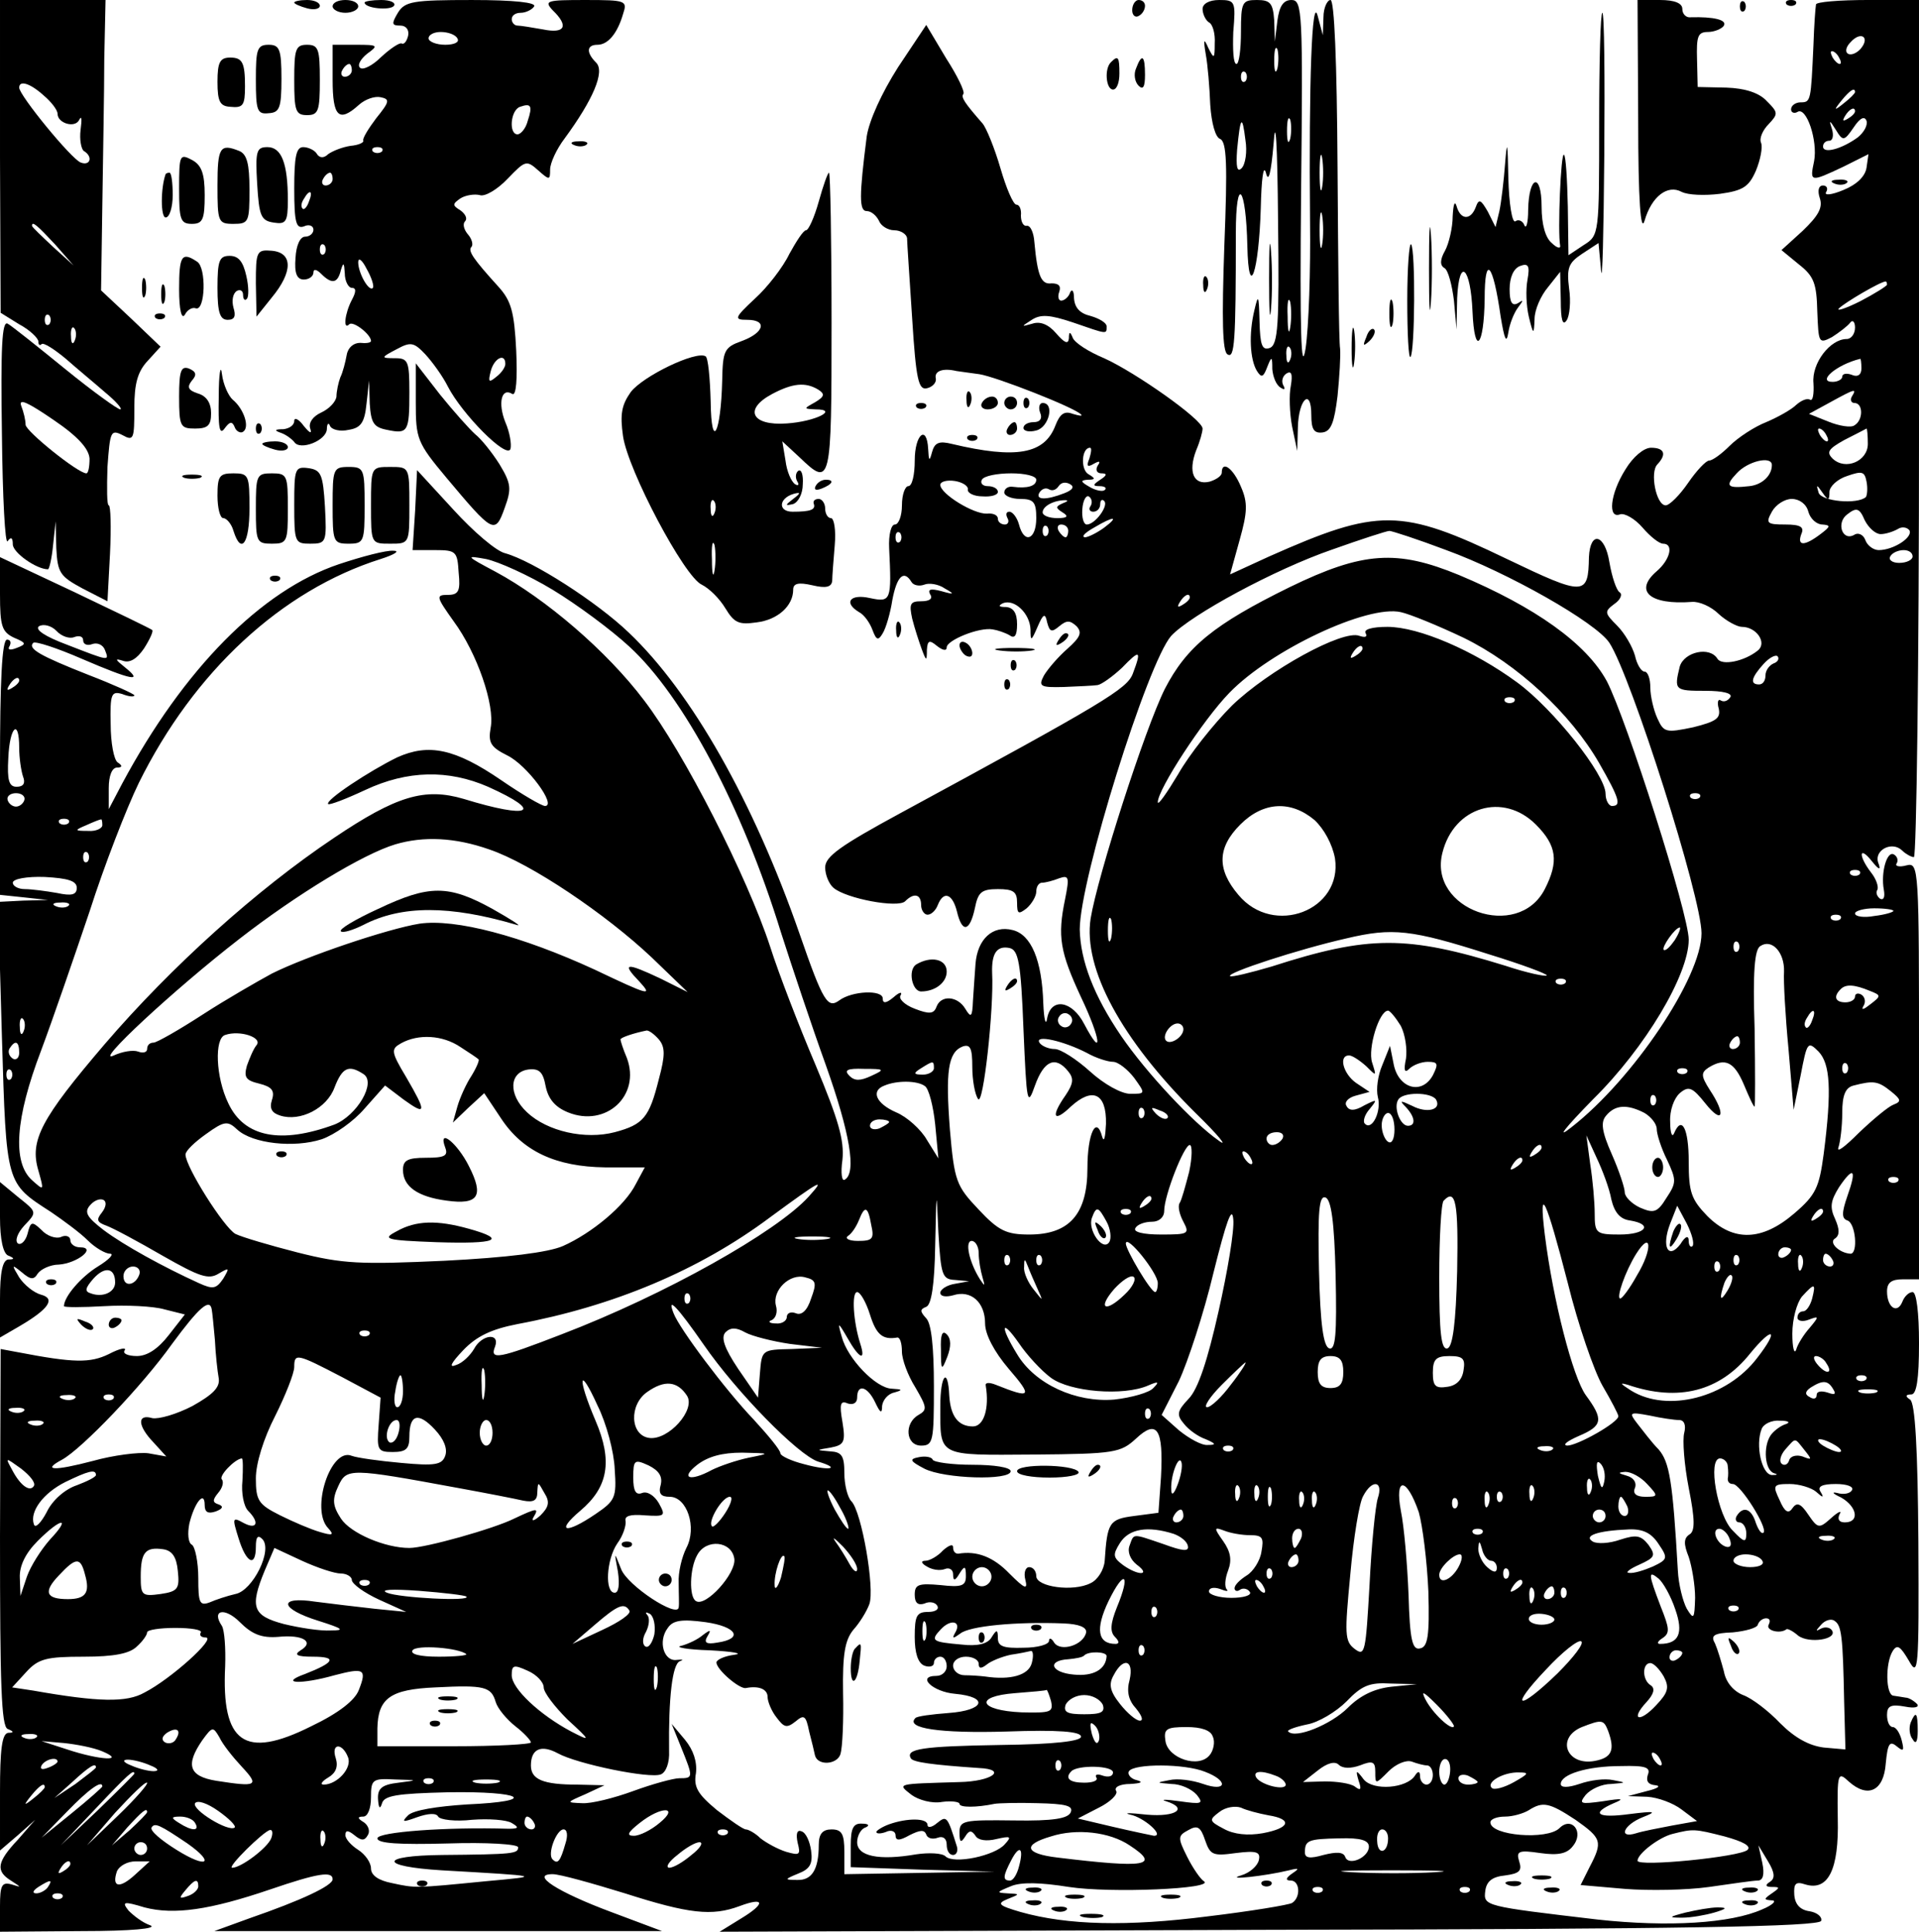 <?xml version="1.0" standalone="no"?>
<!DOCTYPE svg PUBLIC "-//W3C//DTD SVG 20010904//EN"
 "http://www.w3.org/TR/2001/REC-SVG-20010904/DTD/svg10.dtd">
<svg version="1.0" xmlns="http://www.w3.org/2000/svg"
 width="300pt" height="302pt" viewBox="0 0 300 302"
 preserveAspectRatio="xMidYMid meet">
<g transform="translate(0,302) scale(0.1,-0.1)"
fill="#000000" stroke="none">
<path d="M0 2775 l1 -244 29 -18 c17 -9 30 -22 30 -27 0 -5 2 -7 5 -4 3 3 20
-8 38 -23 17 -15 46 -39 62 -53 17 -14 27 -26 23 -26 -4 0 -43 28 -86 63 -43
35 -83 67 -90 71 -9 5 -11 -37 -9 -173 1 -98 5 -174 9 -167 5 7 8 6 8 -5 0
-13 37 -39 55 -39 2 0 6 17 8 38 l4 37 1 -42 c2 -39 6 -44 41 -63 l39 -20 4
75 c2 41 1 75 -2 75 -3 0 -3 27 -2 60 4 55 5 59 23 50 18 -10 19 -7 19 42 0
38 5 57 21 74 l20 22 -46 44 -47 44 2 135 c1 73 3 176 3 227 l2 92 -82 0 -83
0 0 -245z m68 96 c12 -10 22 -23 22 -29 0 -15 28 -23 34 -9 4 7 4 0 2 -16 -2
-15 1 -30 5 -33 15 -9 10 -24 -5 -18 -15 6 -96 105 -96 117 0 12 17 7 38 -12z
m18 -233 l29 -33 -32 29 c-18 17 -33 31 -33 33 0 8 8 1 36 -29z m-9 -125 c-4
-3 -7 0 -7 7 0 7 3 10 7 7 3 -4 3 -10 0 -14z m40 -25 c-3 -8 -6 -5 -6 6 -1 11
2 17 5 13 3 -3 4 -12 1 -19z m23 -185 c0 -13 -2 -23 -5 -23 -13 0 -95 66 -95
76 0 7 -3 20 -7 30 -4 12 12 4 50 -22 40 -27 56 -46 57 -61z"/>
<path d="M460 3016 c0 -2 9 -6 20 -9 11 -3 20 -1 20 4 0 5 -9 9 -20 9 -11 0
-20 -2 -20 -4z"/>
<path d="M520 3010 c0 -5 9 -10 20 -10 11 0 20 5 20 10 0 6 -9 10 -20 10 -11
0 -20 -4 -20 -10z"/>
<path d="M570 3016 c0 -9 40 -13 46 -5 3 5 -6 9 -20 9 -14 0 -26 -2 -26 -4z"/>
<path d="M622 3000 c-10 -17 -10 -20 4 -20 9 0 14 -7 12 -16 -2 -8 -6 -14 -10
-12 -3 2 -18 -8 -32 -21 -14 -14 -29 -21 -33 -17 -5 4 1 14 11 22 18 13 17 14
-17 14 l-37 0 0 -55 c0 -58 10 -67 41 -39 10 9 25 14 34 12 15 -3 14 -7 -7
-33 -12 -16 -22 -32 -20 -35 1 -3 -8 -7 -20 -8 -13 -2 -28 -8 -35 -13 -7 -7
-14 -6 -18 1 -3 5 -13 10 -21 10 -11 0 -14 -15 -14 -65 0 -53 3 -63 15 -59 8
4 15 1 15 -5 0 -6 -6 -11 -13 -11 -8 0 -14 -14 -15 -33 -2 -24 2 -34 13 -34 8
0 15 5 15 11 0 6 5 5 12 -2 17 -17 26 -15 31 6 4 13 5 11 6 -5 0 -13 6 -23 11
-23 7 0 7 -6 0 -19 -11 -21 -14 -48 -4 -38 6 6 34 -16 34 -26 0 -3 -8 -4 -17
-3 -10 0 -19 -7 -21 -19 -2 -11 -6 -27 -10 -35 -3 -8 -6 -22 -6 -30 -1 -8 -11
-19 -24 -25 -13 -6 -20 -16 -17 -25 3 -9 -1 -7 -10 4 -8 11 -15 14 -15 8 0 -7
-8 -12 -17 -13 -14 0 -15 -2 -3 -6 8 -3 17 -10 20 -14 9 -14 50 2 51 20 0 9 3
11 5 5 3 -6 16 -9 29 -6 19 3 25 11 28 41 l4 36 1 -36 c2 -30 6 -37 27 -41 33
-7 35 -3 35 59 0 48 -2 53 -22 53 -23 0 -23 1 2 14 22 12 27 11 45 -8 11 -12
27 -34 35 -50 22 -43 92 -114 98 -98 2 7 -1 26 -8 42 -12 30 -6 55 11 44 6 -3
8 23 6 68 -3 61 -8 78 -28 100 -39 43 -48 56 -42 62 3 3 1 12 -5 19 -7 8 -9
17 -5 21 4 4 1 11 -7 17 -13 8 -13 10 0 19 8 5 22 7 30 5 8 -3 28 9 44 26 27
28 29 29 47 13 18 -16 19 -16 19 1 0 10 10 32 23 49 44 60 63 104 49 118 -16
16 -15 28 2 28 16 0 31 17 40 48 7 21 5 22 -59 22 -60 0 -65 -1 -51 -16 26
-25 19 -37 -15 -30 -17 3 -35 6 -40 6 -5 0 -9 5 -9 10 0 6 6 10 14 10 8 0 18
5 21 10 4 6 -31 10 -97 10 -92 0 -105 -2 -116 -20z m93 -40 c4 -6 -5 -10 -19
-10 -14 0 -26 5 -26 10 0 6 9 10 19 10 11 0 23 -4 26 -10z m-165 -50 c0 -5 -5
-10 -11 -10 -5 0 -7 5 -4 10 3 6 8 10 11 10 2 0 4 -4 4 -10z m275 -79 c-3 -12
-11 -21 -16 -21 -14 0 -11 38 4 43 17 6 20 2 12 -22z m-228 -48 c-4 -3 -10 -3
-14 0 -3 4 0 7 7 7 7 0 10 -3 7 -7z m-77 -43 c0 -5 -5 -10 -11 -10 -5 0 -7 5
-4 10 3 6 8 10 11 10 2 0 4 -4 4 -10z m-37 -35 c-3 -9 -8 -14 -10 -11 -3 3 -2
9 2 15 9 16 15 13 8 -4z m24 -82 c-4 -3 -7 0 -7 7 0 7 3 10 7 7 3 -4 3 -10 0
-14z m76 -53 c-6 -7 -23 23 -23 40 0 8 6 4 13 -10 8 -14 12 -27 10 -30z m207
-119 c0 -5 -6 -14 -14 -20 -12 -10 -13 -8 -9 8 5 21 23 30 23 12z"/>
<path d="M1770 3004 c0 -8 5 -12 10 -9 6 3 10 10 10 16 0 5 -4 9 -10 9 -5 0
-10 -7 -10 -16z"/>
<path d="M1880 3006 c0 -8 5 -18 10 -21 6 -3 10 -18 9 -33 0 -24 -1 -25 -10
-7 -7 16 -8 14 -4 -10 3 -16 6 -52 7 -79 2 -29 8 -50 15 -53 11 -4 12 -40 7
-168 -4 -114 -3 -165 5 -169 11 -7 13 18 13 189 0 93 16 75 18 -20 2 -87 18
-41 21 60 1 44 4 69 8 55 4 -17 8 -1 12 45 3 46 6 3 7 -121 2 -162 0 -193 -13
-198 -12 -4 -15 4 -16 42 -1 41 -2 43 -8 17 -9 -37 -7 -77 4 -95 7 -11 10 -10
16 6 7 18 8 17 8 -3 1 -12 6 -25 13 -29 6 -4 8 -3 4 4 -3 6 -1 14 5 18 8 5 10
-1 7 -19 -3 -14 -2 -43 2 -64 l8 -38 1 37 c1 44 21 63 21 19 0 -22 4 -29 18
-27 13 2 18 16 23 57 3 30 5 63 4 74 -2 11 -3 138 -4 283 -1 167 -5 262 -11
262 -5 0 -11 -12 -11 -27 l-1 -28 -8 30 c-9 35 -14 -103 -12 -320 1 -77 -2
-167 -7 -200 -7 -43 -9 28 -7 243 3 284 2 302 -15 302 -13 0 -19 -10 -22 -32
l-4 -33 -1 33 c-2 27 -6 32 -27 32 -23 0 -25 -3 -25 -50 0 -27 -3 -50 -7 -50
-5 0 -6 22 -5 50 4 48 3 50 -22 50 -16 0 -26 -6 -26 -14z m117 -93 c-3 -10 -5
-4 -5 12 0 17 2 24 5 18 2 -7 2 -21 0 -30z m-50 -20 c-4 -3 -7 0 -7 7 0 7 3
10 7 7 3 -4 3 -10 0 -14z m70 -90 c-3 -10 -5 -4 -5 12 0 17 2 24 5 18 2 -7 2
-21 0 -30z m-76 -46 c-7 -7 -9 2 -7 29 5 52 8 56 13 15 3 -18 0 -38 -6 -44z
m126 -29 c-2 -13 -4 -3 -4 22 0 25 2 35 4 23 2 -13 2 -33 0 -45z m0 -90 c-2
-13 -4 -3 -4 22 0 25 2 35 4 23 2 -13 2 -33 0 -45z m-50 -130 c-2 -13 -4 -5
-4 17 -1 22 1 32 4 23 2 -10 2 -28 0 -40z m0 -50 c-3 -8 -6 -5 -6 6 -1 11 2
17 5 13 3 -3 4 -12 1 -19z"/>
<path d="M2561 2833 c0 -128 4 -178 10 -158 11 38 36 57 58 45 10 -5 36 -6 60
-3 36 5 45 11 56 36 7 17 11 37 8 44 -3 7 3 20 12 29 15 16 15 18 -3 36 -12
13 -34 20 -63 21 l-45 1 -1 43 c-1 36 1 43 17 43 10 0 22 5 25 10 5 9 -16 14
-52 13 -7 -1 -13 5 -13 13 0 9 -12 14 -35 14 l-35 0 1 -187z"/>
<path d="M2720 3010 c0 -7 3 -10 7 -7 3 4 3 10 0 14 -4 3 -7 0 -7 -7z"/>
<path d="M2793 3013 c4 -3 10 -3 14 0 3 4 0 7 -7 7 -7 0 -10 -3 -7 -7z"/>
<path d="M2839 3013 c-1 -5 -3 -33 -4 -63 -4 -88 -4 -90 -20 -90 -8 0 -15 -5
-15 -11 0 -5 5 -7 10 -4 14 9 32 -45 26 -77 -7 -33 -6 -33 45 -9 l40 20 -3
-21 c-2 -14 -16 -27 -36 -35 -19 -8 -31 -9 -27 -3 3 5 1 10 -5 10 -7 0 -9 -8
-5 -20 5 -15 -3 -28 -27 -51 l-33 -30 28 -23 c23 -18 27 -30 28 -73 2 -49 2
-51 23 -40 11 7 24 17 28 22 4 6 8 2 8 -7 0 -10 -6 -18 -13 -18 -26 0 -55 -38
-52 -69 1 -17 -1 -28 -5 -26 -5 3 -14 -1 -22 -8 -7 -7 -28 -19 -47 -27 -18 -7
-44 -24 -57 -37 -13 -13 -27 -23 -32 -23 -5 0 -20 -16 -33 -35 -13 -19 -29
-35 -35 -35 -15 0 -25 52 -13 64 15 16 11 26 -10 26 -11 0 -28 -14 -40 -34
-24 -38 -28 -78 -8 -70 7 2 23 -7 35 -21 12 -14 26 -25 32 -25 17 0 11 -25
-10 -43 -36 -31 -11 -53 55 -48 11 1 30 -7 42 -19 12 -11 29 -20 36 -20 23 0
40 -25 25 -37 -21 -17 -56 -24 -63 -13 -12 20 -52 11 -59 -12 -9 -37 -8 -38
40 -38 28 0 43 -4 39 -10 -4 -6 -10 -8 -15 -5 -4 3 -6 -3 -3 -13 3 -15 -4 -20
-40 -29 -43 -9 -46 -8 -56 14 -6 13 -11 35 -11 48 0 14 -4 25 -9 25 -5 0 -12
11 -15 25 -4 14 -16 35 -28 47 -20 20 -20 22 -4 34 9 6 13 15 8 18 -5 3 -12
24 -16 47 -7 44 -30 50 -32 8 -1 -61 -7 -61 -128 -3 -166 80 -201 80 -372 4
l-61 -28 15 54 c12 43 13 58 2 83 -12 29 -30 42 -30 22 0 -5 -9 -11 -19 -14
-25 -6 -34 15 -21 49 6 14 10 29 10 34 0 14 -105 88 -154 110 -24 10 -46 24
-49 32 -4 10 -6 10 -6 -1 -1 -10 -7 -7 -20 8 -12 14 -25 19 -37 15 -18 -5 -18
-5 -1 6 14 9 28 8 64 -4 55 -19 53 -19 53 -6 0 5 -11 12 -25 16 -17 4 -25 13
-26 28 0 11 -3 15 -6 9 -2 -7 -9 -13 -14 -13 -4 0 -6 6 -3 14 3 9 -1 13 -12
13 -16 -2 -22 10 -27 65 -1 14 -6 26 -12 25 -5 -1 -9 6 -9 16 1 9 -2 17 -7 17
-5 0 -16 26 -25 57 -9 31 -22 63 -28 70 -28 32 -34 41 -30 46 3 3 -9 28 -27
56 l-31 52 -44 -66 c-26 -41 -45 -83 -49 -108 -12 -94 -12 -117 0 -117 7 0 15
-7 19 -15 3 -8 14 -15 24 -15 10 0 19 -6 20 -12 0 -7 4 -64 8 -126 6 -96 10
-112 23 -109 9 2 15 9 14 15 -3 12 11 17 32 12 6 -1 22 -3 36 -5 26 -4 149
-52 159 -63 3 -3 -3 -2 -13 1 -13 5 -20 0 -27 -18 -17 -45 -61 -53 -162 -29
-20 5 -27 2 -31 -13 -4 -15 -5 -14 -6 5 -2 39 -21 23 -21 -18 0 -22 -4 -40
-10 -40 -5 0 -10 -13 -10 -30 0 -16 -5 -30 -11 -30 -6 0 -10 -16 -9 -37 4 -82
3 -85 -30 -78 -31 7 -42 -7 -17 -22 8 -4 17 -17 21 -28 6 -16 9 -17 16 -5 5 8
12 32 15 52 7 37 18 48 30 28 3 -5 12 -7 20 -4 7 3 22 1 32 -6 16 -9 15 -10
-6 -4 -16 4 -21 3 -17 -5 5 -7 -1 -11 -14 -11 -17 0 -19 -4 -14 -27 4 -16 11
-37 15 -48 7 -19 8 -19 8 -1 1 15 4 16 16 6 9 -7 15 -8 15 -2 0 11 51 32 72
28 7 -1 19 -5 26 -9 8 -6 12 -1 12 17 0 18 -6 26 -17 27 -12 0 -13 2 -5 6 18
7 42 -16 43 -41 0 -19 1 -19 11 4 9 21 12 22 15 7 4 -15 7 -16 19 -6 12 10 17
9 27 0 9 -10 6 -17 -14 -35 -15 -13 -31 -32 -37 -42 -9 -17 -6 -19 31 -18 23
1 47 2 53 3 6 1 23 13 38 27 28 29 31 28 17 -9 -9 -24 -44 -45 -363 -218 -94
-51 -118 -68 -118 -85 0 -12 6 -26 13 -32 20 -17 101 -32 112 -21 14 14 25 11
25 -6 0 -8 5 -15 10 -15 6 0 13 7 16 15 9 23 23 18 30 -10 8 -34 20 -32 28 5
5 25 10 30 36 30 24 0 30 -4 30 -21 0 -18 2 -19 15 -9 8 7 15 19 15 26 0 8 4
14 9 14 5 0 17 3 27 7 15 5 16 2 9 -33 -12 -58 -8 -82 25 -153 31 -65 35 -99
5 -42 -19 37 -52 42 -58 9 -2 -13 -5 -2 -6 23 -2 68 -19 108 -48 115 -31 8
-55 -14 -58 -53 -1 -15 -3 -41 -4 -58 -1 -25 -3 -27 -12 -12 -12 20 -38 22
-45 3 -4 -11 -11 -12 -34 -3 -16 6 -26 16 -22 21 3 6 -2 5 -11 -3 -12 -10 -17
-10 -17 -2 0 14 -48 12 -68 -3 -18 -13 -25 -3 -62 104 -72 207 -169 378 -267
471 -50 48 -150 112 -193 124 -14 3 -50 34 -81 68 l-57 62 -3 -63 -4 -62 35 0
c33 0 35 -2 37 -35 3 -29 0 -35 -17 -35 -19 0 -18 -3 9 -41 37 -50 65 -132 58
-167 -4 -23 0 -30 26 -43 31 -15 78 -79 59 -79 -5 0 -36 18 -68 40 -73 50
-114 58 -163 36 -43 -21 -113 -67 -108 -73 2 -2 28 8 58 22 66 31 130 32 192
5 89 -40 66 -51 -38 -19 -61 18 -105 5 -203 -61 -121 -81 -254 -201 -358 -322
-100 -117 -118 -151 -104 -198 9 -32 9 -32 -10 -15 -31 28 -26 97 14 202 18
48 52 147 76 218 23 72 58 162 77 201 86 174 223 301 378 350 22 7 31 13 20
13 -11 1 -49 -9 -85 -21 -122 -41 -243 -164 -339 -343 l-21 -40 0 33 c0 19 5
32 13 32 8 0 9 3 1 8 -6 4 -11 31 -11 60 -1 47 1 52 18 47 10 -4 19 -5 19 -2
0 2 -33 17 -72 32 -76 30 -95 41 -86 50 3 3 37 -8 76 -25 79 -34 97 -37 67
-13 -15 12 -16 14 -3 10 11 -4 22 3 33 19 9 14 15 27 13 29 -2 2 -56 28 -121
59 l-117 55 0 -58 c0 -50 3 -59 22 -68 19 -8 20 -10 4 -16 -10 -4 -15 -3 -11
3 3 6 1 10 -4 10 -8 0 -11 -66 -11 -199 l0 -200 38 -4 37 -4 -39 -1 -39 -2 6
-211 c7 -233 6 -228 77 -274 19 -13 45 -32 57 -44 12 -12 28 -21 35 -21 7 0
-1 -9 -19 -20 -26 -16 -53 -47 -53 -62 0 -2 28 -2 63 0 34 2 77 0 94 -5 l32
-8 -25 -32 c-17 -22 -34 -33 -50 -33 -14 0 -23 4 -19 9 3 5 -8 3 -25 -6 -29
-14 -54 -14 -142 3 l-27 5 -1 -294 c0 -230 2 -296 12 -300 10 -4 10 -6 1 -6
-10 -1 -13 -26 -13 -93 l0 -91 28 24 27 24 -27 -31 c-33 -35 -35 -49 -11 -64
17 -11 17 -11 1 -6 -15 4 -18 -1 -18 -34 l0 -40 128 1 c77 0 119 4 107 9 -12
4 -26 15 -34 23 -11 14 -8 15 25 5 46 -12 102 -4 196 28 76 26 98 29 98 16 0
-10 -49 -33 -130 -61 l-55 -20 350 0 350 0 -80 30 c-83 31 -127 59 -91 59 11
0 61 -14 113 -30 100 -32 136 -36 179 -20 40 15 41 4 3 -19 l-34 -21 859 3
c647 1 860 5 863 14 2 6 -6 13 -18 15 -15 2 -23 11 -24 26 -1 17 2 21 17 16
36 -11 53 23 51 103 -1 71 0 74 17 58 30 -27 55 -15 58 28 3 31 6 36 17 27 11
-9 12 -7 8 9 -3 12 -9 21 -14 21 -5 0 -9 8 -9 19 0 14 6 17 28 13 15 -3 23 -1
19 4 -5 5 -13 10 -18 10 -5 1 -13 2 -19 3 -12 1 -13 51 -1 70 7 11 12 7 25
-15 15 -27 16 -16 15 186 -1 145 -5 217 -13 222 -8 5 -7 8 2 8 8 0 12 23 12
80 0 48 -4 80 -10 80 -6 0 -13 -7 -16 -15 -8 -20 -24 -9 -24 16 0 14 7 19 25
19 l25 0 0 326 c0 321 0 326 -20 321 -11 -3 -18 -1 -15 3 3 5 1 11 -4 14 -11
7 -21 -28 -16 -55 2 -11 0 -17 -6 -14 -5 4 -7 10 -4 14 2 5 -2 17 -10 27 -20
26 -19 43 1 18 12 -15 15 -15 10 -2 -6 19 22 34 38 18 5 -5 14 -10 18 -10 4 0
8 301 8 670 l0 670 -80 0 c-44 0 -81 -3 -81 -7z m70 -69 c-6 -7 -15 -11 -20
-8 -5 3 -3 11 4 18 16 18 31 8 16 -10z m-34 -14 c3 -5 4 -10 1 -10 -3 0 -8 5
-11 10 -3 6 -4 10 -1 10 3 0 8 -4 11 -10z m25 -54 c0 -2 -8 -10 -17 -17 -16
-13 -17 -12 -4 4 13 16 21 21 21 13z m0 -30 c0 -3 -5 -8 -12 -12 -7 -4 -8 -3
-4 4 7 12 16 16 16 8z m4 -41 c-25 -18 -54 -26 -54 -14 0 5 4 9 10 9 5 0 7 8
4 18 -5 15 -4 15 6 -1 11 -18 13 -18 28 4 10 15 17 18 20 10 2 -7 -4 -18 -14
-26z m46 -230 c0 -2 -19 -14 -42 -26 -24 -12 -38 -16 -33 -11 9 9 65 42 73 42
1 0 2 -2 2 -5z m-40 -131 c0 -10 -6 -14 -15 -10 -8 3 -15 2 -15 -3 0 -4 -7 -8
-15 -8 -25 0 6 27 43 36 1 1 2 -6 2 -15z m-15 -44 c-3 -5 -1 -10 4 -10 14 0
14 -27 0 -35 -5 -4 -24 -1 -41 6 l-30 12 33 18 c40 22 42 22 34 9z m-40 -60
c3 -5 4 -10 1 -10 -3 0 -8 5 -11 10 -3 6 -4 10 -1 10 3 0 8 -4 11 -10z m65
-14 c0 -27 -35 -42 -55 -23 -10 10 -7 15 18 29 18 9 33 17 35 18 1 0 2 -11 2
-24z m-1217 -23 c-5 -12 -3 -14 7 -8 9 5 11 4 6 -3 -4 -7 -1 -12 6 -12 9 0 9
-3 -2 -10 -12 -8 -12 -10 -1 -10 8 0 12 -3 8 -6 -3 -3 -14 -1 -24 5 -14 8 -14
10 -3 11 13 0 13 2 1 9 -12 8 -10 41 3 41 3 0 2 -7 -1 -17z m1067 -10 c0 -17
-16 -31 -35 -33 -35 -4 -39 0 -20 20 17 19 55 28 55 13z m147 -50 c-13 -12
-70 -7 -74 7 -4 13 -3 13 6 0 9 -13 11 -13 11 1 0 8 12 20 28 25 23 8 27 7 30
-9 2 -10 1 -21 -1 -24z m-1297 27 c0 -10 -14 -14 -37 -11 -7 1 -13 -3 -13 -9
0 -5 11 -10 25 -10 21 0 25 -5 25 -30 0 -34 -19 -41 -27 -10 -3 11 -10 20 -15
20 -5 0 -6 -4 -3 -10 3 -5 1 -10 -4 -10 -6 0 -11 4 -11 9 0 6 -8 9 -17 8 -21
-1 -73 31 -73 45 0 5 10 8 23 6 12 -2 21 -8 20 -13 -1 -6 10 -11 23 -11 13 -1
24 2 24 7 0 5 -7 9 -16 9 -8 0 -12 5 -9 10 3 6 24 10 46 10 21 0 39 -4 39 -10z
m44 -21 c-28 -11 -46 -11 -39 1 4 6 10 8 15 5 5 -3 11 -1 15 5 4 6 11 7 18 3
7 -4 4 -9 -9 -14z m41 -20 c-4 -5 -1 -9 4 -9 6 0 11 5 11 12 0 6 3 8 6 5 8 -7
-14 -37 -27 -37 -5 0 -8 11 -7 24 1 14 6 22 10 20 5 -3 6 -10 3 -15z m-44 4
c-11 -5 -11 -7 0 -14 10 -6 8 -9 -8 -9 -13 0 -23 4 -23 9 0 10 18 19 35 19 6
0 4 -2 -4 -5z m1166 -13 c3 -11 13 -20 22 -20 13 -1 13 -3 -3 -15 -25 -19 -37
-19 -30 0 5 11 -1 15 -25 15 -29 0 -31 2 -21 20 6 11 20 20 31 20 12 0 23 -8
26 -20z m113 -35 c8 0 20 4 27 8 6 4 14 3 18 -2 6 -11 -25 -31 -48 -31 -8 0
-18 7 -21 16 -3 8 -11 12 -17 8 -19 -11 -29 19 -11 32 14 11 19 10 27 -9 6
-12 17 -22 25 -22z m-1214 10 c-11 -8 -25 -15 -30 -15 -6 1 0 7 14 15 32 19
40 18 16 0z m-89 -12 c-4 -3 -7 0 -7 7 0 7 3 10 7 7 3 -4 3 -10 0 -14z m33 7
c0 -5 -2 -10 -4 -10 -3 0 -8 5 -11 10 -3 6 -1 10 4 10 6 0 11 -4 11 -10z
m-263 -17 c-4 -3 -7 0 -7 7 0 7 3 10 7 7 3 -4 3 -10 0 -14z m854 -13 c96 -35
234 -113 255 -145 34 -52 144 -398 144 -454 0 -69 -107 -228 -203 -303 -25
-20 -12 -3 34 44 81 80 149 194 149 249 0 40 -97 344 -128 404 -32 59 -112
116 -231 166 -97 40 -150 37 -265 -19 -118 -58 -161 -93 -195 -159 -31 -62
-105 -292 -116 -359 -12 -78 48 -189 164 -304 36 -35 52 -55 36 -43 -40 28
-113 106 -152 163 -43 63 -64 118 -65 167 0 78 106 417 143 459 31 33 162 104
252 135 45 16 85 29 89 29 4 0 44 -13 89 -30z m729 -10 c0 -5 -9 -10 -21 -10
-11 0 -17 5 -14 10 3 6 13 10 21 10 8 0 14 -4 14 -10z m-2126 -52 c38 -23 92
-63 120 -89 84 -77 176 -249 237 -447 17 -53 48 -146 70 -207 38 -107 48 -168
30 -179 -5 -4 -7 10 -4 31 3 30 -6 62 -42 148 -26 61 -58 144 -71 185 -36 110
-135 304 -197 385 -58 77 -154 159 -232 201 -47 25 -48 26 -15 20 19 -4 66
-25 104 -48z m996 -12 c0 -3 -5 -8 -12 -12 -7 -4 -8 -3 -4 4 7 12 16 16 16 8z
m428 -63 c84 -41 167 -118 212 -196 32 -56 35 -67 20 -67 -5 0 -10 9 -10 19 0
30 -82 133 -138 174 -68 50 -154 87 -203 87 -24 0 -38 -4 -34 -10 3 -6 -1 -7
-10 -4 -26 10 -142 -54 -199 -109 -29 -29 -67 -77 -84 -107 -18 -30 -32 -50
-32 -44 0 20 71 129 112 171 65 67 216 138 268 126 14 -3 58 -21 98 -40z
m-2172 1 c8 3 14 1 14 -5 0 -6 6 -9 14 -6 8 3 17 -1 20 -9 7 -18 8 -18 -59 8
-35 13 -51 24 -44 29 7 4 19 1 27 -7 8 -9 21 -13 28 -10z m2014 -18 c0 -3 -5
-8 -12 -12 -7 -4 -8 -3 -4 4 7 12 16 16 16 8z m643 -23 c-7 -3 -13 -11 -13
-19 0 -8 -4 -14 -10 -14 -15 0 -12 11 7 32 9 10 19 15 22 12 3 -4 0 -9 -6 -11z
m-2743 -27 c0 -3 -5 -8 -12 -12 -7 -4 -8 -3 -4 4 7 12 16 16 16 8z m2337 -33
c-4 -3 -10 -3 -14 0 -3 4 0 7 7 7 7 0 10 -3 7 -7z m-2337 -72 c0 -16 3 -36 6
-45 4 -10 1 -16 -10 -16 -12 0 -15 10 -13 45 2 49 17 63 17 16z m8 -82 c-2 -6
-8 -10 -13 -10 -5 0 -11 4 -13 10 -2 6 4 11 13 11 9 0 15 -5 13 -11z m2619 4
c-4 -3 -10 -3 -14 0 -3 4 0 7 7 7 7 0 10 -3 7 -7z m-602 -35 c15 -14 28 -38
32 -60 12 -81 -96 -123 -151 -57 -34 40 -33 74 3 110 36 36 79 38 116 7z m346
-7 c33 -33 36 -58 14 -101 -42 -82 -183 -32 -160 57 18 72 95 95 146 44z
m-2294 2 c-4 -3 -10 -3 -14 0 -3 4 0 7 7 7 7 0 10 -3 7 -7z m53 -3 c0 -5 -10
-10 -22 -9 -22 0 -22 1 -3 9 11 5 21 9 23 9 1 1 2 -3 2 -9z m605 -38 c65 -22
182 -101 254 -169 l56 -54 -42 21 c-55 26 -62 25 -33 -5 21 -23 14 -21 -70 19
-115 53 -218 80 -274 72 -50 -8 -177 -51 -231 -78 -22 -12 -71 -40 -108 -64
-37 -24 -72 -44 -77 -44 -6 0 -10 -4 -10 -10 0 -5 -6 -7 -14 -4 -8 3 -25 0
-38 -6 -34 -16 94 103 196 182 90 70 194 133 244 148 44 13 93 11 147 -8z
m-628 -19 c-4 -3 -7 0 -7 7 0 7 3 10 7 7 3 -4 3 -10 0 -14z m2770 -20 c-4 -3
-10 -3 -14 0 -3 4 0 7 7 7 7 0 10 -3 7 -7z m-2787 -21 c0 -11 -8 -13 -31 -8
-17 3 -40 6 -50 6 -11 0 -19 5 -19 10 0 6 22 10 50 9 36 -2 50 -6 50 -17z
m-13 -28 c-3 -3 -12 -4 -19 -1 -8 3 -5 6 6 6 11 1 17 -2 13 -5z m2853 -8 c0
-2 -13 -6 -30 -8 -16 -3 -30 -1 -30 4 0 4 14 8 30 8 17 0 30 -2 30 -4z m-1223
-43 c-3 -10 -5 -4 -5 12 0 17 2 24 5 18 2 -7 2 -21 0 -30z m1140 30 c-4 -3
-10 -3 -14 0 -3 4 0 7 7 7 7 0 10 -3 7 -7z m-549 -55 c52 -16 92 -31 90 -33
-2 -2 -31 4 -64 15 -155 48 -214 48 -366 -1 -34 -10 -63 -17 -65 -15 -6 5 107
42 182 59 72 17 101 14 223 -25z m290 22 c-7 -10 -14 -17 -17 -15 -4 4 18 35
25 35 2 0 -1 -9 -8 -20z m99 -17 c-4 -3 -7 0 -7 7 0 7 3 10 7 7 3 -4 3 -10 0
-14z m72 -32 c-1 -14 2 -69 7 -121 l8 -95 11 54 c10 52 11 54 28 37 18 -19 21
-59 8 -160 -7 -52 -12 -64 -46 -93 -50 -43 -95 -45 -136 -4 -25 26 -29 37 -29
85 0 52 -11 73 -23 44 -3 -7 -6 1 -6 18 -1 18 6 37 15 45 14 12 20 9 40 -16
27 -34 33 -18 7 21 -14 22 -14 27 -2 35 26 16 40 9 55 -26 8 -19 15 -35 17
-35 1 0 1 55 0 122 -3 89 0 124 9 129 18 12 38 -10 37 -40z m-1189 -90 c5
-117 6 -122 18 -88 14 39 32 47 52 22 9 -11 8 -19 -4 -37 -24 -34 -19 -44 8
-18 34 31 56 21 55 -27 -1 -21 -3 -30 -6 -20 -9 34 -23 5 -23 -49 0 -72 -28
-104 -91 -104 -36 0 -48 6 -79 39 -35 37 -38 44 -45 125 -7 91 -3 121 20 130
12 4 15 -3 15 -32 0 -20 4 -43 9 -50 8 -13 25 141 22 197 -1 30 7 43 27 39 14
-3 18 -22 22 -127z m847 72 c-4 -3 -10 -3 -14 0 -3 4 0 7 7 7 7 0 10 -3 7 -7z
m476 -12 c18 -7 18 -8 1 -21 -10 -8 -15 -10 -11 -3 4 6 3 14 -3 18 -5 3 -10 2
-10 -3 0 -5 -7 -9 -15 -9 -16 0 -19 9 -8 20 8 9 22 8 46 -2z m-1249 -52 c-3
-5 -10 -7 -15 -3 -5 3 -7 10 -3 15 3 5 10 7 15 3 5 -3 7 -10 3 -15z m516 -3
c7 -14 10 -36 8 -51 -4 -19 -2 -23 5 -16 6 6 19 11 29 11 16 0 17 -3 8 -21
-17 -31 -53 -21 -61 16 l-6 30 -12 -30 c-7 -16 -10 -38 -7 -50 6 -22 -9 -53
-20 -42 -4 3 -1 14 7 23 13 16 12 16 -8 6 -15 -9 -24 -9 -28 -1 -4 6 3 13 14
16 l22 6 -21 14 c-20 14 -28 43 -11 43 5 0 17 -8 27 -17 16 -16 16 -16 9 6 -7
22 11 81 25 81 3 0 12 -11 20 -24z m643 9 c-3 -9 -8 -14 -10 -11 -3 3 -2 9 2
15 9 16 15 13 8 -4z m-2796 -17 c-3 -8 -6 -5 -6 6 -1 11 2 17 5 13 3 -3 4 -12
1 -19z m1813 3 c0 -12 -20 -25 -27 -18 -7 7 6 27 18 27 5 0 9 -4 9 -9z m-1449
-25 c-5 -6 -11 -21 -15 -32 -5 -18 -2 -23 19 -28 20 -5 25 -11 20 -26 -4 -13
0 -20 13 -24 31 -10 73 11 85 44 12 31 22 36 45 21 21 -13 -10 -65 -45 -79
-84 -31 -141 -20 -166 33 -20 41 -22 102 -5 107 23 8 59 -4 49 -16z m629 9
c10 -12 10 -25 0 -62 -15 -60 -24 -71 -69 -83 -46 -12 -105 1 -137 31 -30 28
-28 63 2 67 17 2 23 -4 27 -26 4 -20 15 -33 35 -41 59 -24 114 26 92 85 -6 14
-10 27 -10 29 0 3 21 10 41 14 4 0 12 -6 19 -14z m-310 -12 c14 -9 26 -17 28
-19 2 -1 -3 -13 -11 -26 -8 -12 -18 -34 -22 -48 l-7 -25 24 23 25 23 26 -39
c34 -52 86 -76 163 -77 l62 0 -14 -26 c-17 -34 -69 -77 -114 -97 -23 -10 -87
-18 -185 -23 -132 -6 -159 -5 -230 13 -43 11 -87 24 -97 29 -18 10 -78 105
-78 124 0 6 15 20 32 32 29 21 34 21 49 7 24 -22 89 -29 132 -15 20 7 50 28
67 48 l32 36 29 -22 c36 -26 36 -20 4 35 -24 40 -24 44 -8 53 27 15 65 13 93
-6z m979 -9 c14 -8 33 -14 41 -14 8 0 23 -12 33 -25 18 -25 18 -25 -6 -25 -14
0 -41 15 -63 35 -21 19 -46 35 -55 35 -10 0 -21 5 -24 10 -8 13 37 3 74 -16z
m1021 16 c0 -5 -5 -10 -11 -10 -5 0 -7 5 -4 10 3 6 8 10 11 10 2 0 4 -4 4 -10z
m-2690 -16 c0 -8 -5 -12 -10 -9 -6 4 -8 11 -5 16 9 14 15 11 15 -7z m1430 -24
c0 -5 -8 -10 -17 -10 -15 0 -16 2 -3 10 19 12 20 12 20 0z m1427 -7 c-4 -3 -7
0 -7 7 0 7 3 10 7 7 3 -4 3 -10 0 -14z m-2870 -10 c-4 -3 -7 0 -7 7 0 7 3 10
7 7 3 -4 3 -10 0 -14z m1345 5 c-17 -8 -26 -8 -34 0 -9 9 -4 12 23 11 32 0 33
-1 11 -11z m1275 5 c-4 -3 -10 -3 -14 0 -3 4 0 7 7 7 7 0 10 -3 7 -7z m-1191
-21 c6 -4 13 -31 16 -60 l5 -53 -18 29 c-9 16 -31 36 -48 43 -32 14 -40 34
-18 42 19 8 51 8 63 -1z m1510 -8 c16 -13 17 -16 4 -21 -8 -3 -32 -23 -54 -44
-21 -21 -35 -32 -32 -23 3 9 6 33 6 54 0 28 5 40 18 43 31 8 38 7 58 -9z
m-711 -13 c9 -16 -14 -22 -37 -10 -19 9 -21 9 -10 -2 14 -15 16 -29 3 -29 -12
0 -23 29 -15 41 7 12 51 12 59 0z m342 -8 c-4 -3 -7 0 -7 7 0 7 3 10 7 7 3 -4
3 -10 0 -14z m-800 -20 c-4 -3 -7 0 -7 7 0 7 3 10 7 7 3 -4 3 -10 0 -14z m38
-1 c-3 -3 -11 0 -18 7 -9 10 -8 11 6 5 10 -3 15 -9 12 -12z m746 8 c10 -6 19
-17 19 -25 0 -8 7 -30 16 -48 15 -32 15 -36 -1 -60 -14 -23 -20 -24 -41 -15
-13 6 -24 17 -24 24 0 7 -9 34 -20 59 -16 36 -18 51 -9 61 14 17 33 18 60 4z
m-391 -26 c0 -14 -4 -23 -10 -19 -5 3 -10 15 -10 26 0 10 5 19 10 19 6 0 10
-12 10 -26z m-790 12 c0 -2 -7 -6 -15 -10 -8 -3 -15 -1 -15 4 0 6 7 10 15 10
8 0 15 -2 15 -4z m615 -26 c-3 -5 -10 -10 -16 -10 -5 0 -9 5 -9 10 0 6 7 10
16 10 8 0 12 -4 9 -10z m514 -95 c5 -21 14 -31 29 -33 37 -6 25 -22 -16 -22
-37 0 -39 2 -39 33 0 17 -3 52 -7 77 l-6 45 16 -35 c9 -19 20 -48 23 -65z
m-660 43 c-6 -23 -12 -45 -15 -49 -3 -5 0 -18 6 -29 10 -19 8 -20 -35 -20 -28
0 -44 4 -40 10 3 6 15 10 26 10 11 0 19 7 19 17 0 24 31 103 40 103 4 0 4 -19
-1 -42z m551 38 c0 -3 -5 -8 -12 -12 -7 -4 -8 -3 -4 4 7 12 16 16 16 8z m-455
-16 c3 -5 4 -10 1 -10 -3 0 -8 5 -11 10 -3 6 -4 10 -1 10 3 0 8 -4 11 -10z
m425 -4 c0 -3 -5 -8 -12 -12 -7 -4 -8 -3 -4 4 7 12 16 16 16 8z m508 -56 c-9
-26 -9 -35 0 -38 13 -4 17 -52 5 -52 -18 1 -35 18 -24 24 7 5 7 14 0 30 -9 19
-7 29 6 50 23 34 28 28 13 -14z m79 23 c-4 -3 -10 -3 -14 0 -3 4 0 7 7 7 7 0
10 -3 7 -7z m-1703 -24 c-50 -55 -224 -153 -386 -215 -98 -38 -113 -41 -104
-19 8 22 -21 19 -33 -4 -6 -10 -18 -22 -28 -25 -12 -5 -8 3 11 23 21 22 44 33
85 41 150 28 284 84 395 167 79 58 88 63 60 32z m229 -130 l22 -2 -22 -4 c-13
-2 -23 -9 -23 -14 0 -6 9 -7 20 -4 28 9 50 -11 50 -44 0 -17 14 -44 37 -71 38
-44 35 -47 -20 -25 -10 4 -17 4 -16 -1 6 -36 -3 -64 -20 -64 -23 0 -35 16 -37
48 -2 46 -14 33 -14 -16 0 -80 -6 -77 146 -76 127 1 136 3 160 25 33 31 43 15
39 -60 l-4 -56 -38 -5 c-39 -5 -42 -10 -46 -70 -1 -14 -11 -30 -22 -35 -27
-14 -85 -6 -85 11 0 8 -5 14 -11 14 -6 0 -9 -9 -6 -20 4 -16 -1 -14 -25 10
-25 26 -51 36 -80 31 -5 0 -8 4 -8 10 0 6 -7 3 -16 -5 -8 -9 -21 -16 -27 -16
-8 0 -7 -4 2 -9 8 -5 20 -7 28 -4 7 3 13 -1 13 -8 0 -11 3 -11 10 1 8 13 10
12 10 -4 0 -15 -6 -18 -40 -14 -34 3 -40 1 -40 -15 0 -13 5 -17 15 -14 8 4 17
2 20 -3 4 -6 -3 -10 -14 -10 -18 0 -21 -6 -21 -39 0 -25 5 -41 15 -45 8 -3 15
-1 15 4 0 6 5 10 10 10 6 0 10 -7 10 -15 0 -8 -7 -15 -16 -15 -32 0 -6 -25 29
-28 54 -5 46 -26 -10 -30 -26 -2 -50 -5 -52 -8 -16 -16 38 -24 142 -21 82 3
117 0 117 -8 0 -7 -41 -12 -126 -13 -122 -2 -149 -6 -140 -21 4 -6 33 -10 106
-15 46 -2 21 -21 -30 -22 -99 -3 -98 -2 -75 -20 11 -8 32 -14 48 -11 15 2 27
0 27 -3 0 -6 26 -6 55 0 6 1 36 2 67 1 44 -1 56 -4 52 -14 -4 -10 -27 -14 -89
-13 -79 1 -85 0 -85 -19 0 -15 2 -17 9 -6 6 10 10 10 16 1 4 -7 17 -9 33 -5
22 5 24 4 13 -8 -15 -18 -80 -32 -93 -19 -5 5 -26 6 -46 3 -58 -10 -92 -3 -92
19 0 10 6 21 13 23 7 3 5 6 -5 6 -14 1 -18 -7 -18 -34 l0 -34 113 -4 112 -3
-117 -2 -118 -2 0 35 c0 28 -4 35 -20 35 -14 0 -20 -7 -20 -24 0 -39 -11 -56
-34 -55 -20 0 -20 1 2 10 18 7 23 15 20 36 -2 14 -8 28 -15 30 -7 3 -9 -4 -6
-18 5 -19 3 -20 -18 -14 -13 4 -31 14 -40 21 -8 8 -19 14 -23 14 -4 0 -24 14
-45 30 -30 25 -37 36 -33 58 2 18 -4 36 -17 52 l-21 25 15 -37 c19 -47 19 -48
-3 -48 -9 0 -42 -9 -72 -20 -30 -11 -66 -20 -80 -19 -25 1 -25 1 5 14 l30 14
-42 1 c-54 0 -73 8 -73 30 0 26 16 33 42 19 31 -17 144 -40 161 -33 8 3 14 18
13 37 -1 82 5 136 17 140 6 2 5 3 -5 2 -20 -3 -30 29 -14 50 8 12 22 14 59 9
49 -7 60 -26 18 -32 -17 -3 -21 0 -15 10 6 10 5 11 -7 2 -8 -7 -23 -14 -34
-17 -11 -2 9 -6 45 -7 36 -2 53 -5 38 -7 -16 -2 -28 -8 -28 -12 0 -11 36 -42
46 -40 21 4 34 -2 34 -14 0 -7 6 -22 14 -32 12 -16 16 -17 30 -6 13 11 16 9
21 -16 4 -15 8 -32 9 -37 4 -17 35 -15 40 2 3 10 5 52 4 95 -1 61 3 83 16 99
10 11 21 29 25 40 9 24 -12 145 -28 161 -6 6 -11 26 -11 44 0 27 -4 33 -22 34
-23 2 -23 2 1 6 21 4 23 9 18 40 -5 28 -3 34 8 29 9 -3 15 1 15 9 0 22 16 18
28 -7 8 -17 11 -19 11 -6 1 9 9 19 19 21 14 4 13 5 -4 6 -25 1 -69 47 -78 81
-7 24 -6 24 9 -2 18 -32 29 -37 20 -9 -11 34 -14 81 -5 81 5 0 14 -16 20 -35
10 -32 20 -40 43 -36 4 0 7 -9 7 -22 0 -12 9 -37 21 -56 18 -31 19 -35 5 -43
-23 -13 -20 -48 4 -48 19 0 20 7 20 93 0 61 -4 98 -12 106 -10 11 -10 14 0 18
8 3 13 34 14 96 2 90 2 90 5 20 4 -67 6 -73 26 -74z m-1334 105 c-9 -11 -7
-15 7 -20 11 -4 50 -25 88 -47 58 -33 72 -38 88 -28 17 10 17 9 7 -8 -11 -16
-16 -17 -38 -7 -55 25 -117 59 -149 83 -26 20 -31 28 -21 39 6 7 15 11 21 8 5
-3 4 -11 -3 -20z m1641 22 c0 -3 -5 -8 -12 -12 -7 -4 -8 -3 -4 4 7 12 16 16
16 8z m288 -120 c2 -92 0 -117 -10 -114 -9 3 -14 37 -16 122 -2 92 0 117 10
114 9 -3 14 -37 16 -122z m190 7 c-2 -82 -7 -118 -15 -121 -10 -3 -13 24 -13
111 0 62 3 117 7 120 19 20 23 -4 21 -110z m-373 -63 c-17 -76 -32 -122 -47
-137 -18 -19 -19 -25 -7 -39 7 -9 22 -20 34 -24 16 -7 17 -9 3 -9 -9 -1 -29
10 -45 23 l-27 24 27 53 c14 30 39 106 54 169 20 80 29 106 31 84 2 -17 -9
-82 -23 -144z m546 44 c16 -65 41 -137 54 -160 14 -24 25 -45 25 -48 0 -10
-64 -46 -80 -46 -8 1 0 7 18 15 38 16 39 26 11 64 -20 28 -51 147 -64 251 -10
82 2 56 36 -76z m-1089 91 c5 -22 2 -25 -21 -25 -14 0 -21 4 -15 8 6 4 13 15
17 25 9 23 14 21 19 -8z m368 5 c6 -11 8 -26 4 -32 -10 -15 -34 19 -27 38 7
19 10 18 23 -6z m37 13 c-4 -3 -10 -3 -14 0 -3 4 0 7 7 7 7 0 10 -3 7 -7z
m879 -51 c-3 -3 -6 1 -6 8 0 9 -5 8 -13 -5 -19 -25 -30 -4 -16 32 l11 28 15
-28 c8 -16 12 -31 9 -35z m204 54 c0 -3 -5 -8 -12 -12 -7 -4 -8 -3 -4 4 7 12
16 16 16 8z m-1557 -43 c-13 -2 -33 -2 -45 0 -13 2 -3 4 22 4 25 0 35 -2 23
-4z m237 -22 c0 -11 3 -28 6 -38 4 -14 4 -15 -4 -3 -17 27 -24 60 -13 60 6 0
11 -9 11 -19z m280 -47 c0 -8 -2 -14 -4 -14 -7 0 -46 66 -46 76 1 15 50 -46
50 -62z m749 12 c-11 -20 -23 -36 -26 -36 -7 0 8 43 25 70 24 38 26 7 1 -34z
m241 40 c0 -3 -4 -8 -10 -11 -5 -3 -10 -1 -10 4 0 6 5 11 10 11 6 0 10 -2 10
-4z m-1223 -23 c-4 -3 -7 0 -7 7 0 7 3 10 7 7 3 -4 3 -10 0 -14z m50 0 c-4 -3
-7 0 -7 7 0 7 3 10 7 7 3 -4 3 -10 0 -14z m1090 0 c-4 -3 -7 0 -7 7 0 7 3 10
7 7 3 -4 3 -10 0 -14z m100 -5 c-3 -8 -6 -5 -6 6 -1 11 2 17 5 13 3 -3 4 -12
1 -19z m48 12 c3 -5 1 -10 -4 -10 -6 0 -11 5 -11 10 0 6 2 10 4 10 3 0 8 -4
11 -10z m-1243 -45 c9 -20 9 -20 -6 -1 -9 11 -16 27 -15 35 0 14 1 14 6 1 3
-8 10 -24 15 -35z m1065 28 c-4 -3 -7 0 -7 7 0 7 3 10 7 7 3 -4 3 -10 0 -14z
m-2507 -18 c0 -15 -19 -24 -38 -17 -10 3 -9 8 4 23 18 20 34 17 34 -6z m38 13
c-6 -18 -25 -21 -25 -3 0 8 7 15 15 15 7 0 12 -5 10 -12z m1050 -38 c-6 -19
-15 -27 -24 -23 -8 3 -14 0 -14 -6 0 -6 -8 -11 -17 -10 -10 0 -13 3 -7 5 7 3
10 13 7 23 -6 24 22 51 46 44 17 -4 18 -9 9 -33z m490 6 c-30 -29 -43 -22 -16
9 12 13 25 22 30 19 5 -3 -1 -16 -14 -28z m943 7 c-12 -20 -14 -14 -5 12 4 9
9 14 11 11 3 -2 0 -13 -6 -23z m132 -13 c-3 -11 -9 -20 -14 -20 -5 0 -9 -4 -9
-10 0 -5 8 -7 18 -3 16 6 16 5 1 -13 -9 -10 -19 -26 -21 -34 -3 -8 -6 3 -6 25
0 23 7 48 15 58 20 22 22 21 16 -3z m-1756 -7 c-4 -3 -7 0 -7 7 0 7 3 10 7 7
3 -4 3 -10 0 -14z m-746 -10 c1 -5 3 -26 5 -48 1 -22 4 -49 6 -60 2 -14 -9
-25 -41 -43 -25 -13 -53 -21 -63 -19 -24 7 -23 -12 2 -38 l20 -22 -28 5 c-15
2 -55 -3 -87 -12 -61 -16 -80 -15 -48 2 31 17 125 115 172 181 42 57 59 72 62
54z m769 -55 c51 -74 148 -173 179 -183 37 -11 18 -15 -22 -4 -20 5 -37 13
-37 17 0 5 -19 28 -42 53 -44 46 -116 142 -125 166 -11 28 6 10 47 -49z m135
1 l50 -6 -47 -2 c-47 -1 -47 -1 -50 -38 l-3 -38 -31 45 c-22 33 -27 49 -20 57
8 8 17 8 31 0 11 -6 43 -14 70 -18z m408 -53 c30 -22 113 -29 152 -12 16 7 18
6 8 -4 -6 -7 -34 -15 -61 -18 -60 -5 -124 24 -152 71 -27 44 -25 57 3 17 12
-18 35 -43 50 -54z m-1066 67 c-4 -3 -10 -3 -14 0 -3 4 0 7 7 7 7 0 10 -3 7
-7z m2170 -36 c-47 -62 -140 -86 -197 -51 -17 11 -19 13 -5 9 79 -27 144 -10
191 49 36 44 46 38 11 -7z m-2212 -30 l60 -32 -3 -42 c-3 -40 -2 -43 22 -43
21 0 26 5 26 24 0 35 14 39 40 11 14 -15 20 -30 16 -41 -5 -14 -16 -16 -69
-11 -34 3 -69 8 -77 11 -33 14 -65 -84 -37 -113 10 -11 7 -12 -13 -6 -14 4
-42 16 -62 26 -34 17 -38 23 -38 58 0 23 12 62 30 97 16 32 30 67 30 77 0 22
4 21 75 -16z m1565 8 c0 -18 -5 -25 -20 -25 -15 0 -20 7 -20 25 0 18 5 25 20
25 15 0 20 -7 20 -25z m188 3 c-2 -15 -11 -24 -25 -26 -19 -3 -23 1 -23 22 0
21 5 26 26 26 21 0 25 -4 22 -22z m567 11 c11 -16 1 -19 -13 -3 -7 8 -8 14 -3
14 5 0 13 -5 16 -11z m-2098 -51 c-2 -13 -4 -5 -4 17 -1 22 1 32 4 23 2 -10 2
-28 0 -40z m1167 17 c-14 -19 -31 -35 -37 -35 -6 0 4 16 23 35 19 19 36 35 37
35 2 0 -8 -16 -23 -35z m-1294 -10 c0 -14 -4 -25 -9 -25 -4 0 -6 11 -3 25 2
14 6 25 8 25 2 0 4 -11 4 -25z m331 -122 c3 -44 1 -49 -30 -70 -47 -32 -63
-28 -24 5 44 37 51 78 24 141 -29 68 -26 88 3 24 14 -28 26 -73 27 -100z
m1956 140 c-4 -3 -10 -3 -14 0 -3 4 0 7 7 7 7 0 10 -3 7 -7z m-1843 -25 c14
-22 -29 -70 -59 -66 -30 4 -32 52 -3 72 27 19 47 17 62 -6z m1792 10 c5 -8 2
-9 -9 -5 -10 3 -17 2 -17 -4 0 -6 -5 -7 -11 -3 -8 4 -7 9 2 15 19 12 27 11 35
-3z m67 -5 c-7 -2 -19 -2 -25 0 -7 3 -2 5 12 5 14 0 19 -2 13 -5z m-2816 -9
c-3 -3 -12 -4 -19 -1 -8 3 -5 6 6 6 11 1 17 -2 13 -5z m60 -1 c-4 -3 -10 -3
-14 0 -3 4 0 7 7 7 7 0 10 -3 7 -7z m-140 -19 c-3 -3 -12 -4 -19 -1 -8 3 -5 6
6 6 11 1 17 -2 13 -5z m1760 -11 c-4 -3 -7 0 -7 7 0 7 3 10 7 7 3 -4 3 -10 0
-14z m828 -3 c8 0 11 -8 8 -20 -3 -11 0 -50 7 -86 10 -50 10 -68 1 -73 -9 -6
-9 -15 -1 -35 5 -15 10 -44 10 -64 -1 -33 -2 -35 -13 -17 -6 11 -13 38 -14 60
-8 140 -13 169 -30 189 -11 11 -25 30 -33 40 -14 18 -13 19 19 13 18 -4 39 -7
46 -7z m-2558 -6 c-3 -3 -12 -4 -19 -1 -8 3 -5 6 6 6 11 1 17 -2 13 -5z m556
-14 c-3 -11 -9 -17 -14 -15 -10 7 -1 35 11 35 5 0 6 -9 3 -20z m147 0 c0 -11
-4 -20 -10 -20 -5 0 -10 9 -10 20 0 11 5 20 10 20 6 0 10 -9 10 -20z m2020 13
c-8 -3 -18 -11 -22 -17 -12 -18 -9 -54 5 -59 7 -2 6 -3 -3 -3 -16 1 -26 47
-16 72 3 8 16 14 28 13 15 0 18 -3 8 -6z m31 -40 c12 -15 12 -16 -3 -10 -9 3
-19 1 -21 -6 -2 -7 -8 -9 -12 -5 -4 4 -1 14 6 22 17 19 14 19 30 -1z m49 7 c8
-5 11 -10 5 -10 -5 0 -17 5 -25 10 -8 5 -10 10 -5 10 6 0 17 -5 25 -10z m-943
-7 c-4 -3 -10 -3 -14 0 -3 4 0 7 7 7 7 0 10 -3 7 -7z m500 1 c-3 -3 -12 -4
-19 -1 -8 3 -5 6 6 6 11 1 17 -2 13 -5z m-1257 -13 c-19 -4 -45 -13 -57 -19
-35 -19 -50 -13 -23 8 17 13 39 19 70 19 45 -1 45 -1 10 -8z m-1117 -44 c-6
-10 -21 0 -34 25 -11 20 -11 20 14 2 14 -11 23 -22 20 -27z m326 8 c-2 -19 2
-40 9 -47 18 -18 14 -30 -7 -19 -18 10 -18 8 -8 -24 12 -39 27 -46 27 -13 0
15 3 19 10 12 17 -17 -15 -81 -42 -86 -13 -3 -31 -9 -40 -13 -16 -6 -18 -1
-18 38 0 25 -5 49 -10 52 -6 3 -7 18 -4 33 8 33 24 53 24 29 0 -11 5 -14 17
-10 11 4 13 8 5 11 -10 3 -10 7 -1 18 7 8 9 17 6 21 -6 5 20 32 31 33 2 0 2
-16 1 -35z m654 -6 c-4 -14 0 -19 14 -19 27 0 43 -48 26 -80 -7 -14 -13 -38
-12 -55 0 -16 1 -33 0 -38 -2 -17 -80 34 -90 60 -11 28 -11 28 -5 -4 3 -21 1
-33 -5 -33 -16 0 -13 52 4 77 9 12 14 28 13 35 -2 8 7 11 30 9 32 -2 33 -1 22
19 -7 12 -18 19 -26 16 -10 -4 -14 3 -14 24 0 28 2 29 24 19 16 -8 22 -17 19
-30z m808 0 c-6 -16 -10 -18 -10 -7 -1 22 12 55 16 42 2 -6 -1 -22 -6 -35z
m667 5 c-3 -14 -5 -12 -10 9 -3 19 -2 25 4 19 6 -6 8 -18 6 -28z m193 24 c1
-7 1 -16 0 -20 0 -5 3 -8 8 -8 12 0 55 -69 48 -76 -3 -3 -8 4 -12 15 -7 23
-20 27 -30 11 -3 -5 -1 -10 4 -10 6 0 11 -8 11 -17 0 -15 -3 -15 -21 4 -24 23
-40 113 -20 113 6 0 12 -6 12 -12z m-2551 -14 c0 -3 -14 -10 -30 -16 -18 -6
-38 -23 -47 -42 -9 -17 -18 -26 -20 -19 -7 20 15 49 49 66 35 17 48 21 48 11z
m565 -20 c44 -8 90 -17 103 -20 16 -3 22 0 22 13 1 17 1 17 11 -1 9 -14 7 -22
-6 -35 -10 -9 -15 -10 -11 -3 9 15 6 15 -30 -2 -32 -16 -139 -46 -164 -46 -38
0 -92 23 -107 46 -13 20 -14 30 -4 51 13 28 18 28 186 -3z m1860 6 c18 -19 17
-20 -3 -20 -14 0 -20 5 -16 14 3 8 -2 16 -13 19 -14 4 -14 5 -2 6 9 0 24 -8
34 -19z m-88 -12 c-3 -8 -6 -5 -6 6 -1 11 2 17 5 13 3 -3 4 -12 1 -19z m-550
-10 c-3 -8 -6 -5 -6 6 -1 11 2 17 5 13 3 -3 4 -12 1 -19z m30 0 c-3 -8 -6 -5
-6 6 -1 11 2 17 5 13 3 -3 4 -12 1 -19z m20 -10 c-3 -7 -5 -2 -5 12 0 14 2 19
5 13 2 -7 2 -19 0 -25z m167 10 c-4 -13 -10 -74 -13 -136 -6 -105 -7 -112 -23
-100 -16 12 -16 23 -7 117 5 57 14 112 20 122 14 27 32 24 23 -3z m64 -22 c6
-21 13 -77 15 -124 2 -70 -1 -87 -13 -89 -12 -3 -16 13 -18 84 -2 49 -7 107
-12 131 -10 54 9 53 28 -2z m179 22 c-3 -8 -6 -5 -6 6 -1 11 2 17 5 13 3 -3 4
-12 1 -19z m442 10 c11 -10 13 -10 7 0 -5 8 2 12 24 12 17 0 29 -4 25 -10 -3
-5 -13 -7 -23 -4 -9 2 -7 -1 6 -7 25 -14 30 -39 6 -39 -9 0 -12 5 -8 13 4 6
-2 4 -13 -6 -19 -17 -21 -17 -36 5 -12 18 -18 20 -25 10 -6 -9 -12 -6 -20 13
-11 23 -10 25 16 25 15 0 34 -6 41 -12z m-1524 -28 c9 -16 13 -30 11 -30 -3 0
-12 14 -21 30 -9 17 -13 30 -11 30 3 0 12 -13 21 -30z m722 8 c-3 -8 -6 -5 -6
6 -1 11 2 17 5 13 3 -3 4 -12 1 -19z m20 0 c-3 -8 -6 -5 -6 6 -1 11 2 17 5 13
3 -3 4 -12 1 -19z m270 0 c-3 -8 -6 -5 -6 6 -1 11 2 17 5 13 3 -3 4 -12 1 -19z
m20 5 c-4 -3 -7 0 -7 7 0 7 3 10 7 7 3 -4 3 -10 0 -14z m-1213 -18 c-9 -14
-19 -24 -21 -21 -7 7 16 46 28 46 5 0 2 -11 -7 -25z m1143 8 c-4 -3 -7 0 -7 7
0 7 3 10 7 7 3 -4 3 -10 0 -14z m267 2 c3 -8 1 -15 -4 -15 -6 0 -10 7 -10 15
0 8 2 15 4 15 2 0 6 -7 10 -15z m-694 -15 c0 -5 -5 -10 -11 -10 -5 0 -7 5 -4
10 3 6 8 10 11 10 2 0 4 -4 4 -10z m660 0 c0 -5 -4 -10 -10 -10 -5 0 -10 5
-10 10 0 6 5 10 10 10 6 0 10 -4 10 -10z m-2432 -37 c-14 -16 -30 -41 -36 -58
l-10 -30 -1 28 c-1 19 9 39 28 58 37 37 53 38 19 2z m1262 -46 c0 -7 -6 -3
-12 8 -6 11 -16 27 -22 35 -6 9 -1 5 12 -8 12 -13 22 -28 22 -35z m495 55 c11
-4 21 -12 22 -19 2 -9 -8 -8 -38 3 -50 17 -46 17 -53 -2 -4 -10 1 -22 11 -30
23 -17 3 -18 -21 -1 -16 12 -17 16 -5 35 14 22 43 27 84 14z m119 -2 c20 0 22
-4 18 -26 -2 -14 -13 -31 -23 -37 -11 -7 -19 -15 -19 -20 0 -4 4 -6 9 -2 5 3
12 1 15 -4 3 -5 -10 -9 -29 -9 -19 0 -35 5 -35 10 0 6 8 7 17 4 10 -4 14 -4
11 -1 -4 4 -3 17 2 30 6 16 4 29 -8 46 -15 21 -14 22 2 16 10 -4 28 -7 40 -7z
m80 -5 c-4 -8 -8 -15 -10 -15 -2 0 -4 7 -4 15 0 8 4 15 10 15 5 0 7 -7 4 -15z
m283 8 c-4 -3 -10 -3 -14 0 -3 4 0 7 7 7 7 0 10 -3 7 -7z m276 -17 c15 -22 14
-24 -9 -35 -14 -6 -30 -11 -37 -10 -7 0 0 6 16 13 24 11 26 14 14 31 -12 15
-19 16 -44 8 -17 -6 -36 -7 -43 -3 -15 9 7 17 56 19 23 1 36 -6 47 -23z m111
8 c4 -10 1 -14 -6 -12 -15 5 -23 28 -10 28 5 0 13 -7 16 -16z m163 0 c-3 -3
-12 -4 -19 -1 -8 3 -5 6 6 6 11 1 17 -2 13 -5z m-1719 -31 c3 -23 -45 -76 -60
-66 -11 6 -10 51 2 72 14 26 54 22 58 -6z m1183 -3 c5 0 9 -5 9 -11 0 -8 -5
-8 -15 1 -8 7 -14 20 -14 29 1 13 2 13 6 -1 2 -10 9 -18 14 -18z m-2053 -16
c3 -28 0 -32 -27 -36 -29 -4 -31 -2 -31 27 0 38 7 47 35 43 14 -2 21 -12 23
-34z m255 -4 c9 0 17 -5 17 -10 0 -6 19 -20 43 -31 l42 -19 -50 5 c-27 3 -69
8 -92 11 -59 9 -56 -11 5 -30 38 -12 42 -15 19 -15 -16 -1 -48 4 -73 10 -49
13 -54 26 -30 84 l15 35 43 -20 c24 -11 51 -20 61 -20z m688 -6 c-5 -16 -10
-21 -10 -12 -1 18 10 51 15 45 2 -1 -1 -16 -5 -33z m809 26 c0 -5 -5 -10 -11
-10 -5 0 -7 5 -4 10 3 6 8 10 11 10 2 0 4 -4 4 -10z m250 -10 c-11 -20 -30
-28 -30 -12 0 11 22 32 32 32 5 0 4 -9 -2 -20z m475 10 c4 -6 -5 -10 -19 -10
-14 0 -26 5 -26 10 0 6 9 10 19 10 11 0 23 -4 26 -10z m-2622 -22 c8 -28 1
-38 -27 -38 -34 0 -39 11 -14 37 27 29 34 29 41 1z m1417 -3 c0 -8 -7 -15 -15
-15 -8 0 -15 7 -15 15 0 8 7 15 15 15 8 0 15 -7 15 -15z m437 -2 c-4 -3 -7 0
-7 7 0 7 3 10 7 7 3 -4 3 -10 0 -14z m370 0 c-4 -3 -7 0 -7 7 0 7 3 10 7 7 3
-4 3 -10 0 -14z m-611 -46 c-10 -25 -11 -38 -3 -46 7 -7 7 -11 1 -11 -28 0
-32 23 -11 67 25 51 35 43 13 -10z m873 -3 c13 -37 6 -54 -24 -54 -5 0 -4 4 4
9 12 8 11 15 -3 50 -19 50 -20 57 -3 43 7 -6 19 -27 26 -48z m-2042 39 c-4 -3
-10 -3 -14 0 -3 4 0 7 7 7 7 0 10 -3 7 -7z m1398 -3 c3 -5 4 -10 1 -10 -3 0
-8 5 -11 10 -3 6 -4 10 -1 10 3 0 8 -4 11 -10z m405 6 c0 -3 -5 -8 -12 -12 -7
-4 -8 -3 -4 4 7 12 16 16 16 8z m-1651 -22 c9 -8 -105 -2 -124 6 -12 5 8 6 50
3 39 -3 72 -7 74 -9z m1668 -6 c-3 -8 -6 -5 -6 6 -1 11 2 17 5 13 3 -3 4 -12
1 -19z m33 12 c0 -5 -5 -10 -11 -10 -5 0 -7 5 -4 10 3 6 8 10 11 10 2 0 4 -4
4 -10z m17 -7 c-4 -3 -7 0 -7 7 0 7 3 10 7 7 3 -4 3 -10 0 -14z m-2012 -62
c39 4 57 -8 35 -21 -11 -7 -6 -10 19 -10 39 0 34 -9 -12 -27 -42 -15 -7 -17
46 -2 46 12 51 10 38 -23 -6 -16 -31 -36 -75 -57 -104 -52 -140 -26 -134 94 1
28 -1 56 -5 63 -17 25 4 30 28 6 19 -19 34 -25 60 -23z m549 41 c3 -5 -16 -18
-42 -30 l-47 -22 35 30 c36 31 46 35 54 22z m823 -9 c-4 -3 -7 0 -7 7 0 7 3
10 7 7 3 -4 3 -10 0 -14z m910 10 c-4 -3 -10 -3 -14 0 -3 4 0 7 7 7 7 0 10 -3
7 -7z m-1694 -38 c-3 -13 -9 -22 -14 -19 -5 3 -5 13 1 23 5 10 6 22 2 26 -4 5
-2 5 4 2 6 -4 9 -18 7 -32z m1407 23 c0 -4 -9 -8 -20 -8 -11 0 -20 4 -20 9 0
6 9 9 20 8 11 -1 20 -5 20 -9z m-983 -30 c-3 -7 -5 -2 -5 12 0 14 2 19 5 13 2
-7 2 -19 0 -25z m46 9 c-5 -9 -3 -9 8 -1 14 12 88 19 162 16 24 -1 36 -6 35
-14 -4 -20 -40 -31 -50 -16 -4 7 -8 8 -8 3 0 -6 -18 -11 -40 -11 -31 -1 -40 2
-40 15 0 14 -2 14 -10 1 -6 -10 -22 -14 -47 -11 -46 4 -49 6 -32 24 16 17 33
12 22 -6z m1272 13 c-5 -9 18 -15 28 -7 2 1 10 -3 18 -10 17 -13 62 -6 53 8
-3 5 -11 6 -17 3 -9 -5 -9 -4 0 6 6 7 16 10 21 6 11 -7 13 -24 15 -126 l2 -75
-34 3 c-23 3 -45 15 -68 38 -18 19 -44 39 -58 44 -15 6 -27 20 -30 37 -4 15
-10 35 -14 44 -7 12 -2 16 28 17 20 2 38 7 39 12 2 6 8 10 13 10 6 0 7 -4 4
-10z m-2451 -12 c-3 -5 1 -8 8 -8 16 -1 -55 -65 -96 -86 -28 -16 -72 -15 -174
3 l-33 5 22 24 c19 21 32 24 90 24 48 0 72 5 83 16 9 8 16 18 16 22 0 4 20 7
44 7 25 0 42 -3 40 -7z m2121 -64 c-62 -60 -77 -56 -18 6 25 27 50 47 55 44 5
-3 -12 -25 -37 -50z m-1706 30 c2 -2 -17 -4 -43 -4 -30 0 -45 4 -41 10 6 9 72
4 84 -6z m1058 -1 c-4 -3 -7 0 -7 7 0 7 3 10 7 7 3 -4 3 -10 0 -14z m-174 -13
c-5 -19 -33 -27 -73 -21 -8 1 -23 2 -32 2 -10 0 -18 7 -18 15 0 8 9 14 20 14
11 0 20 -5 20 -11 0 -8 4 -8 13 -1 6 5 23 12 37 15 14 2 28 5 32 6 3 0 4 -8 1
-19z m117 11 c-1 -21 -21 -32 -51 -29 -36 3 -43 22 -9 24 11 1 23 3 25 6 7 7
35 6 35 -1z m900 5 c0 -3 -4 -8 -10 -11 -5 -3 -10 -1 -10 4 0 6 5 11 10 11 6
0 10 -2 10 -4z m-1780 -54 c0 -8 17 -30 37 -50 37 -34 37 -35 6 -19 -49 26
-93 67 -93 88 0 16 3 17 25 7 14 -6 25 -18 25 -26z m177 1 c-3 -10 -5 -4 -5
12 0 17 2 24 5 18 2 -7 2 -21 0 -30z m739 11 c-5 -18 -2 -32 10 -45 9 -11 12
-19 6 -19 -6 0 -20 12 -31 26 -16 20 -18 31 -10 45 15 29 32 24 25 -7z m835 5
c9 -17 7 -25 -12 -45 -26 -28 -41 -23 -15 5 11 12 14 21 7 26 -14 8 -14 35 -1
35 5 0 14 -9 21 -21z m-1826 -40 c3 -10 17 -27 31 -38 13 -10 24 -22 24 -25 0
-3 -54 -6 -120 -6 l-120 0 0 28 c1 47 20 61 91 64 77 4 87 1 94 -23z m1400 24
c-27 -3 -49 -14 -68 -33 -26 -26 -82 -49 -93 -37 -3 2 10 7 29 11 18 3 46 20
62 36 24 25 36 30 69 28 l41 -1 -40 -4z m-532 -22 c4 -18 0 -19 -46 -18 -67 3
-75 25 -10 30 26 2 49 4 49 5 1 1 4 -7 7 -17z m630 -40 c-4 -7 -34 21 -45 43
-7 14 -2 11 18 -9 16 -16 28 -32 27 -34z m-549 34 c4 -12 -3 -15 -29 -15 -26
0 -33 3 -29 15 4 8 16 15 29 15 13 0 25 -7 29 -15z m-6 -56 c-3 -8 -7 -3 -11
10 -4 17 -3 21 5 13 5 -5 8 -16 6 -23z m796 15 c11 -30 6 -42 -21 -47 -44 -8
-61 36 -20 53 31 12 34 12 41 -6z m-2239 -13 c-3 -6 -11 -8 -17 -5 -6 4 -5 9
3 15 16 10 23 4 14 -10z m103 -43 c28 -30 24 -32 -40 -22 -43 7 -48 25 -22 63
16 22 17 22 27 5 5 -11 21 -31 35 -46z m1518 47 c4 -8 1 -22 -5 -29 -17 -21
-65 -5 -69 22 -3 19 1 22 33 22 23 0 38 -5 41 -15z m-1839 -1 c-3 -3 -12 -4
-19 -1 -8 3 -5 6 6 6 11 1 17 -2 13 -5z m103 -22 c38 -16 -4 -14 -55 3 l-40
13 35 -3 c19 -2 46 -7 60 -13z m384 -9 c7 -17 -17 -43 -38 -43 -6 0 -3 5 7 11
12 7 16 17 12 30 -8 24 10 25 19 2z m2051 -3 c3 -5 4 -10 1 -10 -3 0 -8 5 -11
10 -3 6 -4 10 -1 10 3 0 8 -4 11 -10z m-2505 -4 c0 -2 -7 -7 -16 -10 -8 -3
-12 -2 -9 4 6 10 25 14 25 6z m145 -6 c13 -5 14 -9 5 -9 -8 0 -24 4 -35 9 -13
5 -14 9 -5 9 8 0 24 -4 35 -9z m1422 -7 c-4 -3 -7 0 -7 7 0 7 3 10 7 7 3 -4 3
-10 0 -14z m469 7 c20 8 24 6 24 -10 0 -20 0 -20 21 1 11 11 27 18 36 15 8 -3
19 -6 24 -6 5 0 9 -7 9 -15 0 -8 -4 -15 -10 -15 -5 0 -10 6 -10 13 0 8 -3 9
-8 1 -13 -20 -65 -24 -80 -6 -12 16 -13 15 -8 -2 5 -14 3 -16 -6 -9 -7 5 -28
8 -47 8 l-34 -1 23 18 c15 12 27 15 33 9 6 -6 19 -6 33 -1z m141 -10 c-1 -11
-5 -20 -9 -20 -4 0 -8 9 -8 20 0 11 4 20 9 20 6 0 9 -9 8 -20z m-2117 7 c0 -2
-15 -13 -32 -26 l-33 -22 28 25 c26 24 37 31 37 23z m1590 -8 c0 -6 -7 -8 -16
-5 -8 3 -13 2 -10 -3 3 -5 -6 -8 -19 -8 -23 0 -31 7 -20 18 10 10 65 9 65 -2z
m144 1 c37 -14 34 -32 -3 -19 -17 6 -40 9 -53 6 -21 -4 -21 -4 3 -6 15 0 32
-8 40 -17 11 -14 8 -15 -27 -10 -21 3 -31 3 -21 0 35 -11 16 -25 -30 -21 -27
3 -38 3 -26 0 21 -4 54 -33 37 -33 -5 1 -34 7 -64 14 l-55 13 33 17 c18 9 30
21 27 26 -4 6 6 11 22 11 17 1 21 3 10 6 -9 2 -15 9 -12 14 8 12 87 12 119 -1z
m692 -5 c-3 -10 1 -15 12 -16 9 -1 4 -5 -13 -9 l-30 -8 30 -1 c17 -1 41 -10
54 -20 l24 -18 -39 -7 c-21 -4 -47 -9 -56 -12 -29 -9 -20 13 10 25 23 9 20 10
-20 5 -51 -7 -62 1 -25 17 17 7 14 8 -17 3 -36 -5 -38 -4 -27 10 8 9 25 17 40
17 24 2 24 2 3 6 -13 3 -36 0 -53 -6 -18 -6 -29 -6 -29 0 0 15 41 28 94 28 39
1 47 -2 42 -14z m-2366 2 c0 -1 -26 -27 -57 -57 l-58 -55 55 58 c50 53 60 62
60 54z m1784 -3 c9 -3 16 -10 16 -14 0 -10 -38 -1 -46 11 -6 10 7 12 30 3z
m316 -10 c0 -2 -7 -4 -15 -4 -8 0 -15 4 -15 10 0 5 7 7 15 4 8 -4 15 -8 15
-10z m57 0 c-16 -9 -32 -13 -35 -9 -9 9 19 25 43 24 16 0 15 -2 -8 -15z
m-2182 -52 l-49 -47 44 51 c25 27 47 49 50 47 2 -2 -18 -25 -45 -51z m438 51
c-26 -3 -33 -9 -32 -26 1 -14 3 -16 6 -7 3 13 23 16 103 18 118 2 144 -14 30
-19 -47 -3 -84 -9 -92 -17 -11 -11 -8 -11 14 -3 17 6 30 7 33 1 3 -5 27 -8 53
-5 26 2 54 0 62 -5 12 -7 11 -9 -5 -9 -96 3 -205 -5 -205 -15 0 -8 34 -10 110
-8 60 2 110 -1 110 -6 0 -10 -7 -11 -119 -12 -99 -1 -99 -18 0 -24 158 -9 157
-9 69 -17 -112 -11 -110 -11 -147 -3 -21 4 -33 12 -33 23 0 9 -9 22 -20 29
-11 7 -20 17 -20 23 0 8 4 8 14 0 11 -9 16 -9 21 0 4 6 1 15 -6 20 -10 6 -11
9 -1 9 7 0 12 13 12 30 0 28 2 30 38 28 36 -1 36 -1 5 -5z m54 0 c-4 -3 -10
-3 -14 0 -3 4 0 7 7 7 7 0 10 -3 7 -7z m101 0 c-10 -2 -26 -2 -35 0 -10 3 -2
5 17 5 19 0 27 -2 18 -5z m-708 -7 c0 -2 -8 -10 -17 -17 -16 -13 -17 -12 -4 4
13 16 21 21 21 13z m90 1 c0 -1 -21 -20 -47 -41 l-48 -39 40 41 c34 35 55 50
55 39z m207 -64 c-9 -8 -68 28 -62 38 4 5 19 0 36 -12 17 -12 28 -23 26 -26z
m1616 19 c38 -6 34 -20 -9 -28 -23 -4 -45 -2 -61 7 -23 12 -23 14 -7 26 10 8
25 10 34 7 8 -4 27 -9 43 -12z m480 -7 c41 -29 43 -34 22 -74 l-14 -28 69 -6
c37 -3 97 -2 132 3 35 5 69 10 76 10 8 0 11 9 7 28 l-6 27 15 -25 c11 -18 11
-27 3 -32 -8 -5 -7 -8 3 -8 13 0 13 -1 0 -10 -13 -9 -13 -10 0 -11 8 0 2 -7
-15 -14 -49 -22 -147 -28 -257 -16 -178 21 -179 21 -176 45 2 15 11 22 31 24
22 3 27 7 22 22 -5 16 -1 18 33 13 28 -4 42 -1 51 11 18 22 -2 47 -21 28 -19
-19 -108 -12 -108 9 0 5 10 9 23 9 12 0 29 5 37 10 22 14 32 12 73 -15z
m-2233 12 c0 -2 -12 -14 -27 -28 l-28 -24 24 28 c23 25 31 32 31 24z m801 -17
c-13 -11 -31 -20 -40 -20 -12 0 -10 5 9 20 34 27 63 26 31 0z m-726 0 c8 -13
-5 -13 -25 0 -13 8 -13 10 2 10 9 0 20 -4 23 -10z m530 0 c3 -5 1 -10 -4 -10
-6 0 -11 5 -11 10 0 6 2 10 4 10 3 0 8 -4 11 -10z m-542 -32 c44 -31 31 -40
-17 -10 -24 15 -42 30 -39 35 5 8 13 4 56 -25z m1639 -15 c32 4 39 2 36 -11
-2 -9 -14 -20 -28 -24 -27 -8 38 -1 75 8 16 4 17 3 5 -5 -10 -7 -11 -11 -2
-11 14 0 16 -26 2 -35 -5 -3 -65 -13 -132 -21 -125 -16 -219 -14 -293 7 -34
10 -37 13 -20 20 20 8 20 8 0 9 -18 1 -17 2 5 11 16 7 47 6 91 -1 65 -10 230
-3 211 9 -5 3 -17 20 -26 38 -15 30 -15 33 2 42 14 8 19 5 26 -16 8 -23 12
-25 48 -20z m-1508 23 c-6 -15 -47 -46 -61 -46 -9 0 49 57 59 59 4 1 5 -5 2
-13z m83 -8 c-3 -8 -6 -5 -6 6 -1 11 2 17 5 13 3 -3 4 -12 1 -19z m377 0 c-8
-28 -12 -33 -20 -25 -9 8 6 47 17 47 6 0 7 -10 3 -22z m253 15 c-4 -3 -10 -3
-14 0 -3 4 0 7 7 7 7 0 10 -3 7 -7z m629 -18 c49 -32 26 -36 -113 -19 -51 6
-55 20 -10 33 40 13 92 7 123 -14z m404 11 c0 -23 -16 -27 -17 -5 -1 10 2 19
8 19 5 0 9 -6 9 -14z m526 3 c29 -8 42 -15 36 -21 -11 -11 -172 -27 -172 -17
0 11 34 37 55 42 32 8 34 8 81 -4z m-556 -16 c0 -17 -32 -31 -37 -16 -3 8 -14
8 -34 3 -21 -6 -29 -5 -29 4 0 19 5 21 54 22 33 1 46 -3 46 -13z m-1910 -3 c0
-5 -4 -10 -10 -10 -5 0 -10 5 -10 10 0 6 5 10 10 10 6 0 10 -4 10 -10z m851
-10 c-13 -11 -28 -20 -35 -20 -6 1 0 10 13 20 13 11 28 20 35 20 6 -1 0 -10
-13 -20z m512 -18 c-3 -12 -9 -22 -14 -22 -12 0 -11 7 2 32 13 25 20 19 12
-10z m-1483 4 c0 -3 -5 -8 -12 -12 -7 -4 -8 -3 -4 4 7 12 16 16 16 8z m101
-17 c-24 -22 -37 -20 -28 6 4 8 16 15 29 15 l22 0 -23 -21z m2032 4 c-34 -2
-93 -2 -130 0 -37 2 -9 3 62 3 72 0 102 -1 68 -3z m-2168 -23 c-3 -5 -12 -10
-18 -10 -7 0 -6 4 3 10 19 12 23 12 15 0z m235 1 c0 -5 -7 -12 -16 -15 -14 -5
-15 -4 -4 9 14 17 20 19 20 6z m1757 -8 c-4 -3 -10 -3 -14 0 -3 4 0 7 7 7 7 0
10 -3 7 -7z m230 0 c-4 -3 -10 -3 -14 0 -3 4 0 7 7 7 7 0 10 -3 7 -7z m-2200
-10 c-4 -3 -10 -3 -14 0 -3 4 0 7 7 7 7 0 10 -3 7 -7z"/>
<path d="M591 1599 c-35 -16 -62 -32 -58 -35 3 -3 19 2 35 10 60 31 135 31
240 0 9 -3 -8 8 -38 25 -69 38 -99 38 -179 0z"/>
<path d="M1574 1478 c-4 -7 -3 -8 4 -4 7 4 12 9 12 12 0 8 -9 4 -16 -8z"/>
<path d="M696 1226 c5 -13 -1 -16 -30 -16 -29 0 -36 -4 -36 -19 0 -26 23 -42
68 -48 50 -7 59 7 35 54 -18 36 -49 61 -37 29z"/>
<path d="M433 1213 c4 -3 10 -3 14 0 3 4 0 7 -7 7 -7 0 -10 -3 -7 -7z"/>
<path d="M620 1095 c-23 -12 -18 -14 63 -17 93 -3 111 4 50 21 -50 14 -83 13
-113 -4z"/>
<path d="M2583 1195 c0 -8 4 -15 9 -15 4 0 8 7 8 15 0 8 -4 15 -8 15 -5 0 -9
-7 -9 -15z"/>
<path d="M1471 910 c0 -33 1 -34 10 -11 6 16 6 28 -1 35 -7 7 -10 -1 -9 -24z"/>
<path d="M1437 742 c-16 -3 -15 -6 8 -18 31 -16 135 -19 135 -4 0 6 -26 10
-59 10 -33 0 -61 4 -63 8 -1 4 -11 6 -21 4z"/>
<path d="M1590 720 c0 -6 23 -10 51 -10 27 0 48 4 45 9 -8 12 -96 13 -96 1z"/>
<path d="M1704 718 c-4 -7 -3 -8 4 -4 12 7 16 16 8 16 -3 0 -8 -5 -12 -12z"/>
<path d="M1337 443 c-4 -3 -7 -18 -7 -31 0 -32 11 -23 14 12 3 28 3 30 -7 19z"/>
<path d="M1390 168 c-11 -4 -20 -10 -20 -12 0 -3 7 -3 15 0 8 4 15 1 15 -5 0
-9 6 -9 22 0 16 8 23 9 26 1 2 -6 10 -8 18 -5 8 3 14 -1 14 -11 0 -9 4 -16 10
-16 5 0 8 6 6 13 -15 48 -16 49 -31 37 -8 -7 -15 -8 -15 -3 0 11 -32 11 -60 1z"/>
<path d="M1716 1097 c3 -10 9 -15 12 -12 3 3 0 11 -7 18 -10 9 -11 8 -5 -6z"/>
<path d="M2616 1095 c-9 -26 -7 -32 5 -12 6 10 9 21 6 23 -2 3 -7 -2 -11 -11z"/>
<path d="M973 603 c4 -3 10 -3 14 0 3 4 0 7 -7 7 -7 0 -10 -3 -7 -7z"/>
<path d="M1030 550 c0 -5 5 -10 10 -10 6 0 10 5 10 10 0 6 -4 10 -10 10 -5 0
-10 -4 -10 -10z"/>
<path d="M1613 473 c4 -3 10 -3 14 0 3 4 0 7 -7 7 -7 0 -10 -3 -7 -7z"/>
<path d="M1530 460 c0 -7 3 -10 7 -7 3 4 3 10 0 14 -4 3 -7 0 -7 -7z"/>
<path d="M2706 447 c3 -10 9 -15 12 -12 3 3 0 11 -7 18 -10 9 -11 8 -5 -6z"/>
<path d="M688 363 c6 -2 18 -2 25 0 6 3 1 5 -13 5 -14 0 -19 -2 -12 -5z"/>
<path d="M688 343 c6 -2 18 -2 25 0 6 3 1 5 -13 5 -14 0 -19 -2 -12 -5z"/>
<path d="M673 323 c4 -3 10 -3 14 0 3 4 0 7 -7 7 -7 0 -10 -3 -7 -7z"/>
<path d="M653 73 c4 -3 10 -3 14 0 3 4 0 7 -7 7 -7 0 -10 -3 -7 -7z"/>
<path d="M2398 83 c6 -2 18 -2 25 0 6 3 1 5 -13 5 -14 0 -19 -2 -12 -5z"/>
<path d="M2358 73 c7 -3 16 -2 19 1 4 3 -2 6 -13 5 -11 0 -14 -3 -6 -6z"/>
<path d="M2418 63 c7 -3 16 -2 19 1 4 3 -2 6 -13 5 -11 0 -14 -3 -6 -6z"/>
<path d="M2728 63 c7 -3 16 -2 19 1 4 3 -2 6 -13 5 -11 0 -14 -3 -6 -6z"/>
<path d="M2728 43 c7 -3 16 -2 19 1 4 3 -2 6 -13 5 -11 0 -14 -3 -6 -6z"/>
<path d="M2635 30 c-27 -7 -27 -8 -5 -8 14 0 36 4 50 8 20 6 21 8 5 8 -11 0
-33 -4 -50 -8z"/>
<path d="M1973 73 c4 -3 10 -3 14 0 3 4 0 7 -7 7 -7 0 -10 -3 -7 -7z"/>
<path d="M1608 63 c7 -3 16 -2 19 1 4 3 -2 6 -13 5 -11 0 -14 -3 -6 -6z"/>
<path d="M1668 53 c6 -2 18 -2 25 0 6 3 1 5 -13 5 -14 0 -19 -2 -12 -5z"/>
<path d="M1818 53 c6 -2 18 -2 25 0 6 3 1 5 -13 5 -14 0 -19 -2 -12 -5z"/>
<path d="M1608 43 c7 -3 16 -2 19 1 4 3 -2 6 -13 5 -11 0 -14 -3 -6 -6z"/>
<path d="M1648 33 c7 -3 16 -2 19 1 4 3 -2 6 -13 5 -11 0 -14 -3 -6 -6z"/>
<path d="M1693 23 c9 -2 23 -2 30 0 6 3 -1 5 -18 5 -16 0 -22 -2 -12 -5z"/>
<path d="M2500 2826 c0 -172 0 -174 -24 -189 l-24 -16 -1 76 c-1 42 -3 79 -6
81 -5 5 -10 -121 -6 -142 1 -5 -5 -4 -13 4 -10 8 -16 29 -16 57 0 54 -20 49
-21 -5 0 -20 -3 -31 -6 -24 -2 6 -9 10 -14 6 -5 -3 -10 27 -11 68 -1 56 -2 61
-5 23 -2 -27 -6 -61 -9 -75 l-6 -25 -12 24 c-11 19 -14 21 -19 7 -8 -21 -24
-20 -30 2 -3 9 -5 2 -6 -16 0 -18 -6 -43 -12 -54 -8 -14 -8 -23 -1 -27 6 -3
12 -27 15 -51 l4 -45 1 49 c3 65 21 49 24 -21 3 -71 18 -56 19 20 0 70 13 57
25 -28 6 -36 9 -43 12 -25 2 14 9 31 15 39 9 12 9 13 0 7 -9 -5 -13 1 -13 22
0 18 6 32 16 36 13 5 16 1 12 -21 -3 -16 -2 -41 2 -58 7 -29 8 -29 9 -4 0 15
10 37 21 50 l19 24 1 -45 c0 -30 3 -40 9 -31 5 7 7 30 4 50 -4 32 -1 40 20 54
l26 17 4 -43 c2 -23 4 58 5 181 1 122 0 222 -3 222 -3 0 -5 -78 -5 -174z"/>
<path d="M400 2896 c0 -49 2 -55 20 -53 17 1 20 8 20 54 0 46 -3 53 -20 53
-18 0 -20 -7 -20 -54z"/>
<path d="M460 2895 c0 -48 2 -55 20 -55 18 0 20 7 20 55 0 48 -2 55 -20 55
-18 0 -20 -7 -20 -55z"/>
<path d="M340 2892 c0 -31 4 -38 20 -39 20 -2 23 2 23 32 0 37 -4 45 -23 45
-16 0 -20 -7 -20 -38z"/>
<path d="M1737 2923 c-11 -10 -8 -43 3 -43 6 0 10 11 10 25 0 26 -2 29 -13 18z"/>
<path d="M1776 2913 c-4 -9 -2 -21 4 -27 7 -7 10 -2 10 17 0 31 -5 34 -14 10z"/>
<path d="M898 2793 c7 -3 16 -2 19 1 4 3 -2 6 -13 5 -11 0 -14 -3 -6 -6z"/>
<path d="M340 2730 c0 -57 1 -60 25 -60 24 0 25 3 25 54 0 40 -4 55 -16 60
-30 12 -34 6 -34 -54z"/>
<path d="M402 2733 c3 -51 6 -58 26 -61 19 -3 22 1 22 35 0 58 -10 83 -32 83
-17 0 -19 -6 -16 -57z"/>
<path d="M280 2725 c0 -48 2 -55 20 -55 17 0 20 7 20 45 0 34 -5 47 -20 55
-19 10 -20 8 -20 -45z"/>
<path d="M259 2748 c-8 -22 -8 -68 0 -68 6 0 11 16 11 35 0 19 -2 35 -5 35 -3
0 -5 -1 -6 -2z"/>
<path d="M1280 2705 c-7 -25 -16 -45 -20 -45 -4 0 -15 -17 -26 -37 -10 -21
-35 -53 -54 -70 -32 -30 -33 -33 -12 -33 32 0 27 -20 -8 -33 -28 -10 -30 -15
-31 -62 -2 -83 -17 -111 -18 -33 -1 37 -4 69 -8 71 -15 9 -98 -31 -117 -56
-14 -20 -17 -34 -12 -69 8 -54 96 -220 123 -232 12 -6 28 -22 37 -37 14 -23
21 -26 49 -22 33 4 57 26 57 51 0 10 8 12 30 7 21 -5 30 -3 31 7 0 7 2 32 4
56 2 23 -1 42 -6 42 -5 0 -9 7 -9 15 0 8 -5 15 -10 15 -6 0 -9 -3 -8 -7 4 -10
-5 -13 -33 -13 -23 0 -22 21 2 28 11 3 11 1 -1 -8 -13 -10 -13 -11 0 -8 8 3
15 16 15 31 1 14 -2 24 -7 21 -4 -3 -5 -10 -2 -16 4 -6 2 -8 -3 -5 -6 4 -13
20 -15 37 l-5 30 27 -25 c49 -47 50 -43 50 210 0 129 -2 235 -4 235 -2 0 -9
-20 -16 -45z m-1 -294 c11 -7 10 -11 -5 -20 -18 -10 -18 -10 1 -11 37 0 0 -19
-45 -22 -55 -4 -68 22 -23 46 32 17 52 19 72 7z m-162 -193 c-3 -8 -6 -5 -6 6
-1 11 2 17 5 13 3 -3 4 -12 1 -19z m0 -90 c-2 -13 -4 -5 -4 17 -1 22 1 32 4
23 2 -10 2 -28 0 -40z"/>
<path d="M2868 2733 c7 -3 16 -2 19 1 4 3 -2 6 -13 5 -11 0 -14 -3 -6 -6z"/>
<path d="M2234 2600 c0 -58 1 -81 3 -52 2 28 2 76 0 105 -2 28 -3 5 -3 -53z"/>
<path d="M1984 2585 c0 -49 1 -71 3 -48 2 23 2 64 0 90 -2 26 -3 8 -3 -42z"/>
<path d="M2200 2550 c0 -51 2 -91 5 -88 7 7 8 168 1 176 -3 3 -6 -37 -6 -88z"/>
<path d="M400 2577 l1 -52 24 30 c33 40 33 70 0 73 -24 2 -25 -1 -25 -51z"/>
<path d="M280 2568 c0 -33 4 -48 9 -40 4 8 12 12 17 10 15 -5 17 64 2 73 -24
16 -28 9 -28 -43z"/>
<path d="M340 2570 c0 -39 4 -50 16 -50 11 0 13 6 9 19 -3 11 -1 22 5 26 5 3
10 1 10 -6 0 -7 3 -10 6 -6 3 3 3 19 -1 36 -5 22 -12 31 -26 31 -16 0 -19 -7
-19 -50z"/>
<path d="M222 2570 c0 -14 2 -19 5 -12 2 6 2 18 0 25 -3 6 -5 1 -5 -13z"/>
<path d="M1881 2574 c0 -11 3 -14 6 -6 3 7 2 16 -1 19 -3 4 -6 -2 -5 -13z"/>
<path d="M252 2560 c0 -14 2 -19 5 -12 2 6 2 18 0 25 -3 6 -5 1 -5 -13z"/>
<path d="M2172 2530 c0 -19 2 -27 5 -17 2 9 2 25 0 35 -3 9 -5 1 -5 -18z"/>
<path d="M243 2523 c4 -3 10 -3 14 0 3 4 0 7 -7 7 -7 0 -10 -3 -7 -7z"/>
<path d="M2113 2475 c0 -27 2 -38 4 -22 2 15 2 37 0 50 -2 12 -4 0 -4 -28z"/>
<path d="M2136 2493 c-6 -14 -5 -15 5 -6 7 7 10 15 7 18 -3 3 -9 -2 -12 -12z"/>
<path d="M342 2400 c-1 -48 1 -61 9 -50 8 11 12 12 16 2 2 -6 9 -10 13 -7 11
7 1 36 -16 50 -7 6 -15 24 -17 40 -2 17 -5 1 -5 -35z"/>
<path d="M280 2400 c0 -47 2 -50 25 -50 20 0 25 5 25 24 0 16 -7 27 -21 31
-15 5 -17 10 -9 20 8 9 7 14 -5 19 -12 4 -15 -4 -15 -44z"/>
<path d="M650 2391 c0 -57 2 -63 48 -118 73 -87 76 -89 91 -47 11 30 10 38 -8
68 -12 19 -29 40 -38 47 -9 8 -34 36 -55 62 l-38 49 0 -61z"/>
<path d="M1511 2394 c0 -11 3 -14 6 -6 3 7 2 16 -1 19 -3 4 -6 -2 -5 -13z"/>
<path d="M1535 2390 c-3 -5 1 -10 9 -10 9 0 16 5 16 10 0 6 -4 10 -9 10 -6 0
-13 -4 -16 -10z"/>
<path d="M1570 2390 c0 -5 5 -10 10 -10 6 0 10 5 10 10 0 6 -4 10 -10 10 -5 0
-10 -4 -10 -10z"/>
<path d="M1600 2390 c0 -7 3 -10 7 -7 3 4 3 10 0 14 -4 3 -7 0 -7 -7z"/>
<path d="M1433 2383 c4 -3 10 -3 14 0 3 4 0 7 -7 7 -7 0 -10 -3 -7 -7z"/>
<path d="M1626 2375 c4 -9 0 -15 -10 -15 -9 0 -16 -4 -16 -9 0 -5 9 -7 20 -4
20 5 29 43 10 43 -5 0 -7 -7 -4 -15z"/>
<path d="M400 2350 c0 -7 3 -10 7 -7 3 4 3 10 0 14 -4 3 -7 0 -7 -7z"/>
<path d="M1575 2350 c-3 -5 -1 -10 4 -10 6 0 11 5 11 10 0 6 -2 10 -4 10 -3 0
-8 -4 -11 -10z"/>
<path d="M1513 2333 c4 -3 10 -3 14 0 3 4 0 7 -7 7 -7 0 -10 -3 -7 -7z"/>
<path d="M410 2326 c0 -2 9 -6 20 -9 11 -3 20 -1 20 4 0 5 -9 9 -20 9 -11 0
-20 -2 -20 -4z"/>
<path d="M460 2231 c0 -59 1 -61 25 -61 25 0 26 2 23 58 -3 50 -6 57 -25 60
-22 3 -23 0 -23 -57z"/>
<path d="M520 2230 c0 -57 1 -60 25 -60 24 0 25 3 25 60 0 57 -1 60 -25 60
-24 0 -25 -3 -25 -60z"/>
<path d="M580 2230 c0 -60 0 -60 30 -60 30 0 30 0 30 60 0 60 0 60 -30 60 -30
0 -30 0 -30 -60z"/>
<path d="M288 2273 c6 -2 18 -2 25 0 6 3 1 5 -13 5 -14 0 -19 -2 -12 -5z"/>
<path d="M340 2245 c0 -19 4 -35 9 -35 5 0 13 -9 16 -20 12 -38 25 -20 25 35
0 52 -1 55 -25 55 -22 0 -25 -4 -25 -35z"/>
<path d="M400 2225 c0 -52 1 -55 25 -55 24 0 25 3 25 55 0 52 -1 55 -25 55
-24 0 -25 -3 -25 -55z"/>
<path d="M1275 2260 c-3 -6 1 -7 9 -4 18 7 21 14 7 14 -6 0 -13 -4 -16 -10z"/>
<path d="M423 2113 c4 -3 10 -3 14 0 3 4 0 7 -7 7 -7 0 -10 -3 -7 -7z"/>
<path d="M1401 2034 c0 -11 3 -14 6 -6 3 7 2 16 -1 19 -3 4 -6 -2 -5 -13z"/>
<path d="M1654 2018 c-4 -7 -3 -8 4 -4 12 7 16 16 8 16 -3 0 -8 -5 -12 -12z"/>
<path d="M1500 2011 c0 -5 5 -13 10 -16 6 -3 10 -2 10 4 0 5 -4 13 -10 16 -5
3 -10 2 -10 -4z"/>
<path d="M1563 2003 c15 -2 37 -2 50 0 12 2 0 4 -28 4 -27 0 -38 -2 -22 -4z"/>
<path d="M1580 1980 c0 -7 3 -10 7 -7 3 4 3 10 0 14 -4 3 -7 0 -7 -7z"/>
<path d="M1570 1950 c0 -7 3 -10 7 -7 3 4 3 10 0 14 -4 3 -7 0 -7 -7z"/>
<path d="M1432 1512 c-13 -9 -6 -42 8 -42 22 0 40 14 40 31 0 20 -25 25 -48
11z"/>
<path d="M0 1117 c0 -35 5 -57 13 -60 10 -4 10 -6 0 -6 -9 -1 -13 -20 -13 -62
l0 -60 31 18 c46 27 56 43 33 49 -11 3 -26 15 -34 27 -12 20 -12 21 4 8 14
-12 19 -12 25 -2 5 7 20 14 33 14 29 2 60 27 33 27 -8 0 -15 5 -15 11 0 6 -7
9 -15 5 -8 -3 -22 2 -30 11 -15 14 -17 14 -22 -6 -3 -11 -10 -18 -15 -15 -5 4
-1 16 10 28 20 21 20 21 -9 44 l-29 24 0 -55z"/>
<path d="M73 1013 c4 -3 10 -3 14 0 3 4 0 7 -7 7 -7 0 -10 -3 -7 -7z"/>
<path d="M127 949 c7 -7 15 -10 18 -7 3 3 -2 9 -12 12 -14 6 -15 5 -6 -5z"/>
<path d="M170 949 c0 -5 5 -7 10 -4 6 3 10 8 10 11 0 2 -4 4 -10 4 -5 0 -10
-5 -10 -11z"/>
<path d="M2987 327 c-3 -8 -2 -20 3 -26 5 -9 8 -4 8 13 0 29 -3 32 -11 13z"/>
</g>
</svg>
